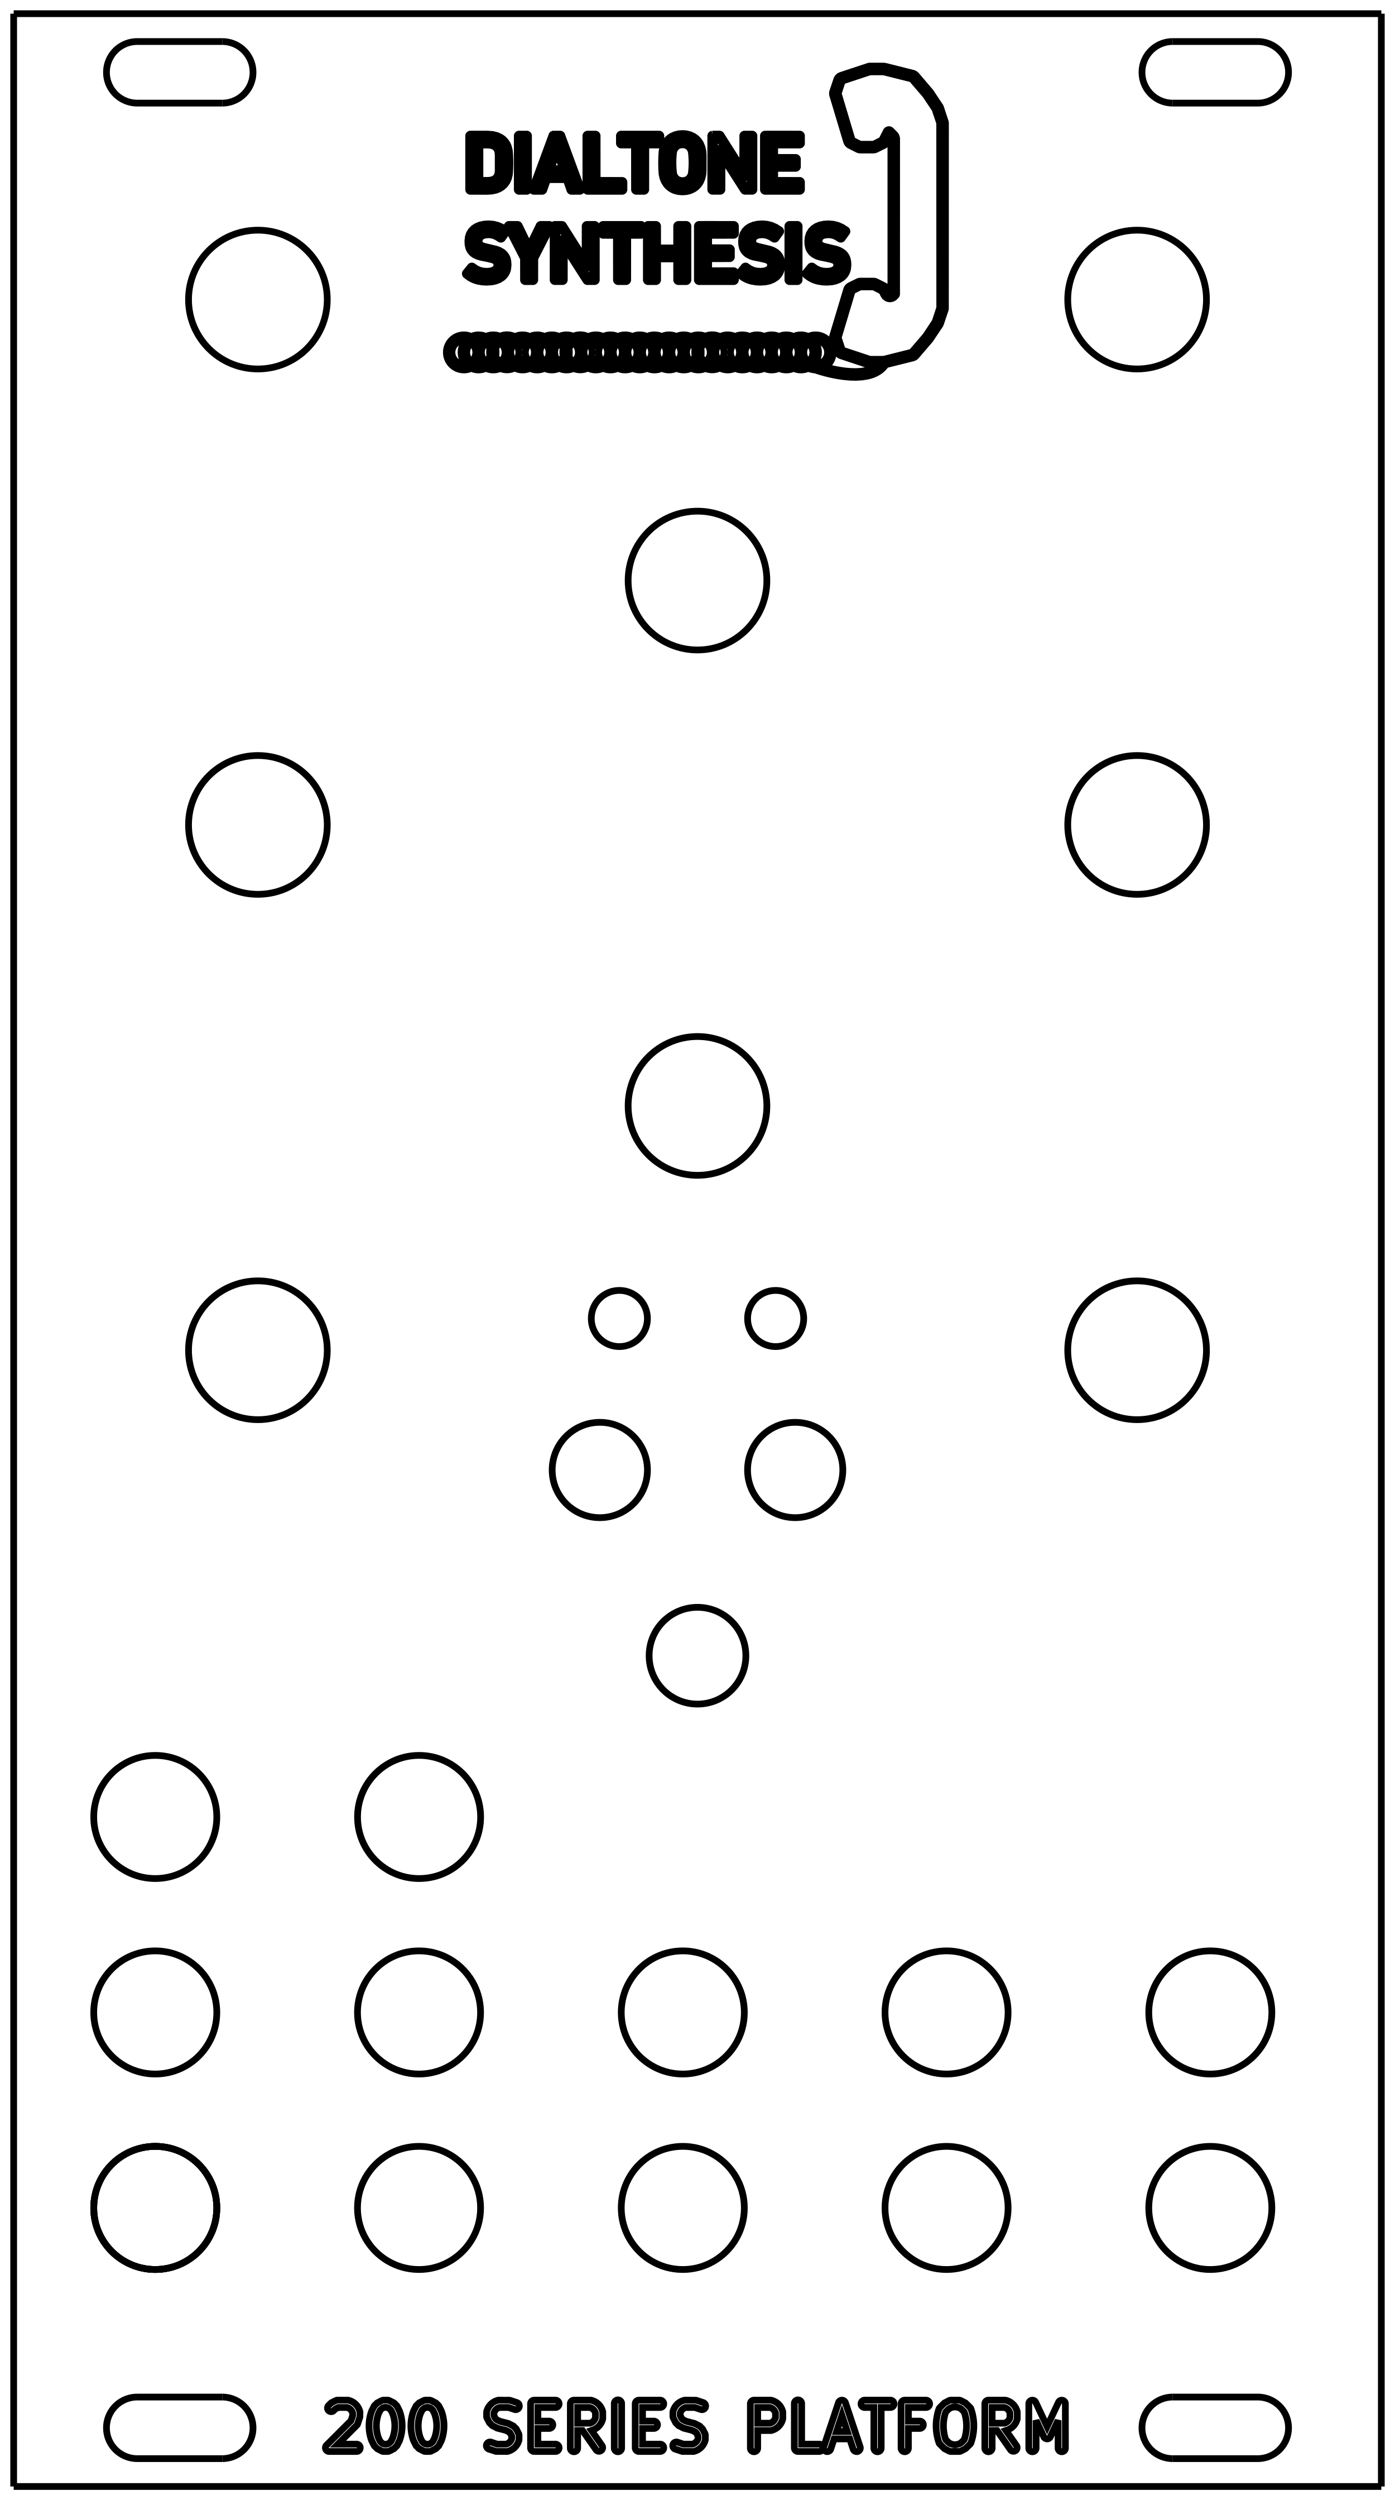 <?xml version="1.0"?>
<!DOCTYPE svg PUBLIC "-//W3C//DTD SVG 1.1//EN" "http://www.w3.org/Graphics/SVG/1.1/DTD/svg11.dtd">
<svg width="72.542mm" height="129.946mm" viewBox="0 0 72.542 129.946" xmlns="http://www.w3.org/2000/svg" version="1.1">
<g id="Faceplate_10" transform="translate(-34.849,-24.689) scale(1,-1)">
<path id="Faceplate_10_f0000"  d="M 52.397 -149.437 L 52.941 -149.437 L 52.978 -149.441 L 53.026 -149.457 A 0.789 0.789 0 0 0 53.547 -149.978L 53.563 -150.026 L 53.567 -150.063 L 53.564 -150.311 L 53.448 -150.668 L 53.426 -150.713 L 53.402 -150.742 L 52.421 -151.723 L 53.376 -151.723 A 0.191 0.191 0 1 0 53.376 -152.104L 51.961 -152.104 A 0.191 0.191 0 0 0 51.826 -151.779L 53.101 -150.504 L 53.186 -150.25 L 53.186 -150.108 A 0.406 0.406 0 0 1 52.896 -149.818L 52.441 -149.818 L 52.292 -149.893 L 52.176 -150.004 A 0.191 0.191 0 0 0 51.911 -149.74L 52.044 -149.602 L 52.094 -149.566 L 52.311 -149.457 L 52.359 -149.441 L 52.397 -149.437 Z " stroke="#000000" stroke-width="0.35 px" style="stroke-width:0.35;stroke-miterlimit:4;stroke-dasharray:none;stroke-linecap:square;fill:url(#shape color);fill-opacity:1;fill-rule: evenodd"/>
<path id="Faceplate_10_f0001"  d="M 54.791 -149.437 L 55.009 -149.437 L 55.046 -149.441 L 55.094 -149.457 L 55.338 -149.582 L 55.49 -149.734 L 55.622 -149.997 A 2.221 2.221 0 0 0 55.622 -151.544L 55.49 -151.807 L 55.338 -151.959 L 55.094 -152.084 L 55.046 -152.1 L 55.009 -152.104 L 54.791 -152.104 L 54.741 -152.097 L 54.706 -152.084 L 54.463 -151.959 L 54.311 -151.807 L 54.178 -151.544 A 2.221 2.221 0 0 0 54.178 -149.997L 54.311 -149.734 L 54.463 -149.582 L 54.706 -149.457 L 54.754 -149.441 L 54.791 -149.437 Z M 54.621 -149.958 L 54.686 -149.893 A 0.321 0.321 0 0 0 55.114 -149.893L 55.179 -149.958 L 55.265 -150.13 A 1.845 1.845 0 0 0 55.265 -151.412L 55.179 -151.583 L 55.114 -151.648 A 0.321 0.321 0 0 0 54.687 -151.648L 54.621 -151.583 L 54.536 -151.412 A 1.845 1.845 0 0 0 54.536 -150.13L 54.621 -149.958 Z " stroke="#000000" stroke-width="0.35 px" style="stroke-width:0.35;stroke-miterlimit:4;stroke-dasharray:none;stroke-linecap:square;fill:url(#shape color);fill-opacity:1;fill-rule: evenodd"/>
<path id="Faceplate_10_f0002"  d="M 56.968 -149.437 L 57.186 -149.437 L 57.223 -149.441 L 57.271 -149.457 L 57.515 -149.582 L 57.667 -149.734 L 57.799 -149.997 A 2.221 2.221 0 0 0 57.8 -151.544L 57.667 -151.807 L 57.515 -151.959 L 57.271 -152.084 L 57.223 -152.1 L 57.186 -152.104 L 56.968 -152.104 L 56.918 -152.097 L 56.883 -152.084 L 56.64 -151.959 L 56.488 -151.807 L 56.355 -151.544 A 2.221 2.221 0 0 0 56.355 -149.997L 56.488 -149.734 L 56.64 -149.582 L 56.883 -149.457 L 56.931 -149.441 L 56.968 -149.437 Z M 56.798 -149.958 L 56.864 -149.893 A 0.321 0.321 0 0 0 57.291 -149.893L 57.356 -149.958 L 57.442 -150.13 A 1.845 1.845 0 0 0 57.442 -151.412L 57.356 -151.583 L 57.291 -151.648 A 0.321 0.321 0 0 0 56.864 -151.648L 56.798 -151.583 L 56.713 -151.412 A 1.845 1.845 0 0 0 56.713 -150.13L 56.798 -149.958 Z " stroke="#000000" stroke-width="0.35 px" style="stroke-width:0.35;stroke-miterlimit:4;stroke-dasharray:none;stroke-linecap:square;fill:url(#shape color);fill-opacity:1;fill-rule: evenodd"/>
<path id="Faceplate_10_f0003"  d="M 60.693 -149.457 L 60.741 -149.441 L 60.779 -149.437 L 61.342 -149.439 L 61.383 -149.447 L 61.71 -149.556 A 0.191 0.191 0 1 0 61.589 -149.917L 61.292 -149.818 L 60.823 -149.818 A 0.406 0.406 0 0 1 60.534 -150.108L 60.534 -150.236 L 60.608 -150.386 L 60.674 -150.451 L 60.845 -150.536 L 61.28 -150.647 L 61.543 -150.78 L 61.695 -150.932 L 61.82 -151.175 L 61.836 -151.223 L 61.84 -151.261 L 61.84 -151.478 L 61.833 -151.529 L 61.82 -151.563 A 0.789 0.789 0 0 0 61.299 -152.084L 61.251 -152.1 L 61.214 -152.104 L 60.639 -152.101 L 60.283 -151.986 A 0.191 0.191 0 1 0 60.403 -151.624L 60.701 -151.723 L 61.169 -151.723 A 0.406 0.406 0 0 1 61.459 -151.433L 61.459 -151.305 L 61.384 -151.156 L 61.319 -151.09 L 61.147 -151.005 L 60.713 -150.894 L 60.45 -150.761 L 60.298 -150.61 L 60.173 -150.366 L 60.156 -150.318 L 60.153 -150.281 L 60.153 -150.063 L 60.159 -150.013 L 60.173 -149.978 A 0.789 0.789 0 0 0 60.693 -149.457Z " stroke="#000000" stroke-width="0.35 px" style="stroke-width:0.35;stroke-miterlimit:4;stroke-dasharray:none;stroke-linecap:square;fill:url(#shape color);fill-opacity:1;fill-rule: evenodd"/>
<path id="Faceplate_10_f0004"  d="M 62.629 -149.437 L 63.718 -149.437 A 0.191 0.191 0 1 0 63.718 -149.818L 62.82 -149.818 L 62.82 -150.526 L 63.391 -150.526 A 0.191 0.191 0 1 0 63.391 -150.907L 62.82 -150.907 L 62.82 -151.723 L 63.718 -151.723 A 0.191 0.191 0 1 0 63.718 -152.104L 62.629 -152.104 A 0.191 0.191 0 0 0 62.439 -151.914L 62.439 -149.628 A 0.191 0.191 0 0 0 62.629 -149.437Z " stroke="#000000" stroke-width="0.35 px" style="stroke-width:0.35;stroke-miterlimit:4;stroke-dasharray:none;stroke-linecap:square;fill:url(#shape color);fill-opacity:1;fill-rule: evenodd"/>
<path id="Faceplate_10_f0005"  d="M 68.072 -149.437 L 69.16 -149.437 A 0.191 0.191 0 1 0 69.16 -149.818L 68.262 -149.818 L 68.262 -150.526 L 68.834 -150.526 A 0.191 0.191 0 1 0 68.834 -150.907L 68.262 -150.907 L 68.262 -151.723 L 69.16 -151.723 A 0.191 0.191 0 1 0 69.16 -152.104L 68.072 -152.104 A 0.191 0.191 0 0 0 67.881 -151.914L 67.881 -149.628 A 0.191 0.191 0 0 0 68.072 -149.437Z " stroke="#000000" stroke-width="0.35 px" style="stroke-width:0.35;stroke-miterlimit:4;stroke-dasharray:none;stroke-linecap:square;fill:url(#shape color);fill-opacity:1;fill-rule: evenodd"/>
<path id="Faceplate_10_f0006"  d="M 70.382 -149.457 L 70.43 -149.441 L 70.467 -149.437 L 71.03 -149.439 L 71.071 -149.447 L 71.398 -149.556 A 0.191 0.191 0 1 0 71.277 -149.917L 70.98 -149.818 L 70.512 -149.818 A 0.406 0.406 0 0 1 70.222 -150.108L 70.222 -150.236 L 70.297 -150.386 L 70.362 -150.451 L 70.533 -150.536 L 70.968 -150.647 L 71.231 -150.78 L 71.383 -150.932 L 71.508 -151.175 L 71.524 -151.223 L 71.528 -151.261 L 71.528 -151.478 L 71.521 -151.529 L 71.508 -151.563 A 0.789 0.789 0 0 0 70.987 -152.084L 70.939 -152.1 L 70.902 -152.104 L 70.327 -152.101 L 69.971 -151.986 A 0.191 0.191 0 1 0 70.092 -151.624L 70.389 -151.723 L 70.857 -151.723 A 0.406 0.406 0 0 1 71.147 -151.433L 71.147 -151.305 L 71.072 -151.156 L 71.007 -151.09 L 70.836 -151.005 L 70.401 -150.894 L 70.138 -150.761 L 69.986 -150.61 L 69.861 -150.366 L 69.845 -150.318 L 69.841 -150.281 L 69.841 -150.063 L 69.848 -150.013 L 69.861 -149.978 A 0.789 0.789 0 0 0 70.382 -149.457Z " stroke="#000000" stroke-width="0.35 px" style="stroke-width:0.35;stroke-miterlimit:4;stroke-dasharray:none;stroke-linecap:square;fill:url(#shape color);fill-opacity:1;fill-rule: evenodd"/>
<path id="Faceplate_10_f0007"  d="M 77.434 -151.723 A 0.191 0.191 0 1 0 77.434 -152.104L 76.345 -152.104 A 0.191 0.191 0 0 0 76.155 -151.914L 76.155 -149.628 A 0.191 0.191 0 1 0 76.536 -149.628L 76.536 -151.723 L 77.434 -151.723 Z " stroke="#000000" stroke-width="0.35 px" style="stroke-width:0.35;stroke-miterlimit:4;stroke-dasharray:none;stroke-linecap:square;fill:url(#shape color);fill-opacity:1;fill-rule: evenodd"/>
<path id="Faceplate_10_f0008"  d="M 84.292 -149.437 L 84.727 -149.437 L 84.764 -149.441 L 84.812 -149.457 L 85.056 -149.582 L 85.297 -149.82 L 85.321 -149.848 L 85.347 -149.908 A 2.674 2.674 0 0 0 85.347 -151.633L 85.335 -151.668 L 85.297 -151.722 L 85.056 -151.959 L 84.812 -152.084 L 84.764 -152.1 L 84.727 -152.104 L 84.292 -152.104 L 84.241 -152.097 L 84.206 -152.084 L 83.963 -151.959 L 83.722 -151.722 L 83.698 -151.693 L 83.671 -151.633 A 2.674 2.674 0 0 0 83.671 -149.908L 83.684 -149.873 L 83.722 -149.82 L 83.963 -149.582 L 84.206 -149.457 L 84.254 -149.441 L 84.292 -149.437 Z M 84.028 -150.052 L 84.187 -149.893 A 0.56 0.56 0 0 0 84.832 -149.893L 84.99 -150.052 A 2.227 2.227 0 0 0 84.99 -151.49L 84.832 -151.648 A 0.56 0.56 0 0 0 84.187 -151.648L 84.028 -151.49 A 2.227 2.227 0 0 0 84.028 -150.052Z " stroke="#000000" stroke-width="0.35 px" style="stroke-width:0.35;stroke-miterlimit:4;stroke-dasharray:none;stroke-linecap:square;fill:url(#shape color);fill-opacity:1;fill-rule: evenodd"/>
<path id="Faceplate_10_f0009"  d="M 64.697 -149.437 L 65.568 -149.437 L 65.605 -149.441 L 65.653 -149.457 A 0.789 0.789 0 0 0 66.174 -149.978L 66.19 -150.026 L 66.194 -150.063 L 66.194 -150.39 L 66.187 -150.44 L 66.174 -150.475 A 0.789 0.789 0 0 0 65.653 -150.995L 65.605 -151.012 L 66.16 -151.804 A 0.191 0.191 0 0 0 65.848 -152.023L 65.142 -151.016 L 64.888 -151.016 L 64.888 -151.914 A 0.191 0.191 0 1 0 64.507 -151.914L 64.507 -149.628 A 0.191 0.191 0 0 0 64.697 -149.437Z M 64.888 -149.818 L 65.523 -149.818 A 0.406 0.406 0 0 0 65.813 -150.108L 65.813 -150.345 A 0.406 0.406 0 0 0 65.523 -150.635L 64.888 -150.635 L 64.888 -149.818 Z " stroke="#000000" stroke-width="0.35 px" style="stroke-width:0.35;stroke-miterlimit:4;stroke-dasharray:none;stroke-linecap:square;fill:url(#shape color);fill-opacity:1;fill-rule: evenodd"/>
<path id="Faceplate_10_f0010"  d="M 86.251 -149.437 L 87.122 -149.437 L 87.159 -149.441 L 87.207 -149.457 A 0.789 0.789 0 0 0 87.728 -149.978L 87.744 -150.026 L 87.748 -150.063 L 87.748 -150.39 L 87.741 -150.44 L 87.728 -150.475 A 0.789 0.789 0 0 0 87.207 -150.995L 87.159 -151.012 L 87.713 -151.804 A 0.191 0.191 0 0 0 87.401 -152.023L 86.696 -151.016 L 86.442 -151.016 L 86.442 -151.914 A 0.191 0.191 0 1 0 86.061 -151.914L 86.061 -149.628 A 0.191 0.191 0 0 0 86.251 -149.437Z M 86.442 -149.818 L 87.077 -149.818 A 0.406 0.406 0 0 0 87.367 -150.108L 87.367 -150.345 A 0.406 0.406 0 0 0 87.077 -150.635L 86.442 -150.635 L 86.442 -149.818 Z " stroke="#000000" stroke-width="0.35 px" style="stroke-width:0.35;stroke-miterlimit:4;stroke-dasharray:none;stroke-linecap:square;fill:url(#shape color);fill-opacity:1;fill-rule: evenodd"/>
<path id="Faceplate_10_f0011"  d="M 78.655 -149.439 L 78.668 -149.443 L 78.681 -149.444 A 0.191 0.191 0 0 0 78.812 -149.567L 79.574 -151.853 A 0.191 0.191 0 1 0 79.212 -151.974L 79.038 -151.451 L 78.224 -151.451 L 78.05 -151.974 A 0.191 0.191 0 1 0 77.688 -151.853L 78.45 -149.567 A 0.191 0.191 0 0 0 78.655 -149.439Z M 78.631 -150.23 L 78.911 -151.07 L 78.351 -151.07 L 78.631 -150.23 Z " stroke="#000000" stroke-width="0.35 px" style="stroke-width:0.35;stroke-miterlimit:4;stroke-dasharray:none;stroke-linecap:square;fill:url(#shape color);fill-opacity:1;fill-rule: evenodd"/>
<path id="Faceplate_10_f0012"  d="M 66.793 -151.914 L 66.793 -149.628 A 0.191 0.191 0 1 0 67.174 -149.628L 67.174 -151.914 A 0.191 0.191 0 1 0 66.793 -151.914Z " stroke="#000000" stroke-width="0.35 px" style="stroke-width:0.35;stroke-miterlimit:4;stroke-dasharray:none;stroke-linecap:square;fill:url(#shape color);fill-opacity:1;fill-rule: evenodd"/>
<path id="Faceplate_10_f0013"  d="M 74.059 -149.437 L 74.93 -149.437 L 74.967 -149.441 L 75.015 -149.457 A 0.789 0.789 0 0 0 75.536 -149.978L 75.552 -150.026 L 75.556 -150.063 L 75.556 -150.39 L 75.549 -150.44 L 75.536 -150.475 A 0.789 0.789 0 0 0 75.015 -150.995L 74.967 -151.012 L 74.93 -151.016 L 74.25 -151.016 L 74.25 -151.914 A 0.191 0.191 0 1 0 73.869 -151.914L 73.869 -149.628 A 0.191 0.191 0 0 0 74.059 -149.437Z M 74.25 -149.818 L 74.885 -149.818 A 0.406 0.406 0 0 0 75.175 -150.108L 75.175 -150.345 A 0.406 0.406 0 0 0 74.885 -150.635L 74.25 -150.635 L 74.25 -149.818 Z " stroke="#000000" stroke-width="0.35 px" style="stroke-width:0.35;stroke-miterlimit:4;stroke-dasharray:none;stroke-linecap:square;fill:url(#shape color);fill-opacity:1;fill-rule: evenodd"/>
<path id="Faceplate_10_f0014"  d="M 79.829 -149.437 L 81.135 -149.437 A 0.191 0.191 0 1 0 81.135 -149.818L 80.672 -149.818 L 80.672 -151.914 A 0.191 0.191 0 1 0 80.291 -151.914L 80.291 -149.818 L 79.829 -149.818 A 0.191 0.191 0 1 0 79.829 -149.437Z " stroke="#000000" stroke-width="0.35 px" style="stroke-width:0.35;stroke-miterlimit:4;stroke-dasharray:none;stroke-linecap:square;fill:url(#shape color);fill-opacity:1;fill-rule: evenodd"/>
<path id="Faceplate_10_f0015"  d="M 81.897 -149.437 L 82.985 -149.437 A 0.191 0.191 0 1 0 82.985 -149.818L 82.087 -149.818 L 82.087 -150.526 L 82.659 -150.526 A 0.191 0.191 0 1 0 82.659 -150.907L 82.087 -150.907 L 82.087 -151.914 A 0.191 0.191 0 1 0 81.706 -151.914L 81.706 -149.628 A 0.191 0.191 0 0 0 81.897 -149.437Z " stroke="#000000" stroke-width="0.35 px" style="stroke-width:0.35;stroke-miterlimit:4;stroke-dasharray:none;stroke-linecap:square;fill:url(#shape color);fill-opacity:1;fill-rule: evenodd"/>
<path id="Faceplate_10_f0016"  d="M 89.962 -149.465 L 90.032 -149.439 L 90.065 -149.441 L 90.106 -149.443 A 0.189 0.189 0 0 0 90.249 -149.603L 90.252 -151.914 A 0.191 0.191 0 1 0 89.871 -151.914L 89.871 -150.486 L 89.459 -151.363 A 0.187 0.187 0 0 0 89.27 -151.449L 89.2 -151.423 L 89.145 -151.373 L 89.126 -151.341 L 88.728 -150.486 L 88.728 -151.914 A 0.191 0.191 0 1 0 88.347 -151.914L 88.349 -149.599 A 0.19 0.19 0 0 0 88.697 -149.526L 89.299 -150.81 L 89.903 -149.522 L 89.962 -149.465 Z " stroke="#000000" stroke-width="0.35 px" style="stroke-width:0.35;stroke-miterlimit:4;stroke-dasharray:none;stroke-linecap:square;fill:url(#shape color);fill-opacity:1;fill-rule: evenodd"/>
<path id="Faceplate_10_f0017"  d="M 80.089 -28.123 L 80.793 -28.123 L 80.879 -28.134 L 82.325 -28.496 A 0.356 0.356 0 0 0 82.498 -28.606L 83.236 -29.471 L 83.74 -30.23 L 83.763 -30.284 L 84.009 -31.031 L 84.016 -31.1 L 84.013 -40.73 L 83.998 -40.798 L 83.75 -41.536 L 83.722 -41.587 L 83.21 -42.35 L 82.491 -43.188 A 0.356 0.356 0 0 0 82.316 -43.294L 80.91 -43.645 L 80.853 -43.725 A 1.283 1.283 0 0 0 80.52 -44.02L 80.391 -44.091 L 80.256 -44.15 L 80.115 -44.198 L 79.965 -44.237 L 79.664 -44.285 L 79.354 -44.302 L 79.042 -44.294 L 78.733 -44.265 L 78.434 -44.222 A 7.786 7.786 0 0 0 77.227 -43.914L 77.163 -43.912 L 76.988 -43.875 L 76.881 -43.831 L 76.755 -43.881 A 0.912 0.912 0 0 0 76.226 -43.875L 76.119 -43.831 L 75.993 -43.881 A 0.912 0.912 0 0 0 75.464 -43.875L 75.357 -43.831 L 75.231 -43.881 A 0.912 0.912 0 0 0 74.702 -43.875L 74.595 -43.831 L 74.469 -43.881 A 0.912 0.912 0 0 0 73.94 -43.875L 73.833 -43.831 L 73.707 -43.881 A 0.912 0.912 0 0 0 73.178 -43.875L 73.071 -43.831 L 72.945 -43.881 A 0.905 0.905 0 0 0 72.28 -43.818L 72.138 -43.875 A 0.912 0.912 0 0 0 71.609 -43.869L 71.531 -43.837 L 71.421 -43.881 A 0.912 0.912 0 0 0 70.892 -43.875L 70.785 -43.831 L 70.659 -43.881 A 0.912 0.912 0 0 0 70.13 -43.875L 70.023 -43.831 L 69.897 -43.881 A 0.912 0.912 0 0 0 69.368 -43.875L 69.261 -43.831 L 69.135 -43.881 A 0.912 0.912 0 0 0 68.606 -43.875L 68.499 -43.831 L 68.373 -43.881 A 0.912 0.912 0 0 0 67.844 -43.875L 67.737 -43.831 L 67.611 -43.881 A 0.912 0.912 0 0 0 67.082 -43.875L 66.975 -43.831 L 66.849 -43.881 A 0.912 0.912 0 0 0 66.32 -43.875L 66.213 -43.831 L 66.087 -43.881 A 0.905 0.905 0 0 0 65.422 -43.818L 65.28 -43.875 A 0.912 0.912 0 0 0 64.751 -43.869L 64.673 -43.837 L 64.563 -43.881 A 0.912 0.912 0 0 0 64.034 -43.875L 63.927 -43.831 L 63.801 -43.881 A 0.912 0.912 0 0 0 63.272 -43.875L 63.165 -43.831 L 63.039 -43.881 A 0.912 0.912 0 0 0 62.51 -43.875L 62.403 -43.831 L 62.277 -43.881 A 0.905 0.905 0 0 0 61.612 -43.818L 61.47 -43.875 A 0.912 0.912 0 0 0 60.941 -43.869L 60.863 -43.837 L 60.753 -43.881 A 0.912 0.912 0 0 0 60.224 -43.875L 60.117 -43.831 L 59.991 -43.881 A 0.912 0.912 0 0 0 59.462 -43.875L 59.355 -43.831 L 59.229 -43.881 A 0.912 0.912 0 1 0 59.248 -42.136L 59.355 -42.18 L 59.481 -42.13 A 0.912 0.912 0 0 0 60.01 -42.136L 60.117 -42.18 L 60.243 -42.13 A 0.912 0.912 0 0 0 60.772 -42.136L 60.85 -42.168 L 60.96 -42.125 A 0.905 0.905 0 0 0 61.625 -42.187L 61.767 -42.13 A 0.912 0.912 0 0 0 62.296 -42.136L 62.403 -42.18 L 62.529 -42.13 A 0.912 0.912 0 0 0 63.058 -42.136L 63.165 -42.18 L 63.291 -42.13 A 0.912 0.912 0 0 0 63.82 -42.136L 63.927 -42.18 L 64.053 -42.13 A 0.912 0.912 0 0 0 64.582 -42.136L 64.66 -42.168 L 64.77 -42.125 A 0.905 0.905 0 0 0 65.435 -42.187L 65.577 -42.13 A 0.912 0.912 0 0 0 66.106 -42.136L 66.213 -42.18 L 66.339 -42.13 A 0.912 0.912 0 0 0 66.868 -42.136L 66.975 -42.18 L 67.101 -42.13 A 0.912 0.912 0 0 0 67.63 -42.136L 67.737 -42.18 L 67.863 -42.13 A 0.912 0.912 0 0 0 68.392 -42.136L 68.499 -42.18 L 68.625 -42.13 A 0.912 0.912 0 0 0 69.154 -42.136L 69.261 -42.18 L 69.387 -42.13 A 0.912 0.912 0 0 0 69.916 -42.136L 70.023 -42.18 L 70.149 -42.13 A 0.912 0.912 0 0 0 70.678 -42.136L 70.785 -42.18 L 70.911 -42.13 A 0.912 0.912 0 0 0 71.44 -42.136L 71.518 -42.168 L 71.628 -42.125 A 0.905 0.905 0 0 0 72.293 -42.187L 72.435 -42.13 A 0.912 0.912 0 0 0 72.964 -42.136L 73.071 -42.18 L 73.197 -42.13 A 0.912 0.912 0 0 0 73.726 -42.136L 73.833 -42.18 L 73.959 -42.13 A 0.912 0.912 0 0 0 74.488 -42.136L 74.595 -42.18 L 74.721 -42.13 A 0.912 0.912 0 0 0 75.25 -42.136L 75.357 -42.18 L 75.483 -42.13 A 0.912 0.912 0 0 0 76.012 -42.136L 76.119 -42.18 L 76.245 -42.13 A 0.912 0.912 0 0 0 76.774 -42.136L 76.881 -42.18 L 77.007 -42.13 A 0.912 0.912 0 0 0 77.833 -43.716L 77.761 -43.764 L 78.218 -43.875 L 78.487 -43.926 L 78.772 -43.968 L 79.064 -43.994 L 79.356 -44.002 L 79.639 -43.986 L 79.91 -43.942 L 80.033 -43.91 L 80.152 -43.869 L 80.263 -43.82 L 80.366 -43.762 L 80.461 -43.695 L 80.497 -43.663 L 80.046 -43.661 L 79.977 -43.645 L 78.567 -43.174 A 0.353 0.353 0 0 0 78.358 -42.956L 78.153 -42.342 A 0.356 0.356 0 0 0 78.153 -42.139L 78.876 -39.732 A 0.356 0.356 0 0 0 79.052 -39.53L 79.481 -39.319 L 79.549 -39.303 L 79.596 -39.3 L 80.27 -39.3 A 0.356 0.356 0 0 0 80.42 -39.337L 80.834 -39.544 A 0.356 0.356 0 0 0 80.983 -39.697L 81.085 -39.901 A 0.054 0.054 0 0 1 81.139 -39.921L 81.166 -39.906 L 81.176 -39.895 L 81.176 -31.907 L 81.16 -31.876 L 81.113 -31.829 L 80.977 -32.099 A 0.356 0.356 0 0 0 80.825 -32.248L 80.377 -32.468 L 80.309 -32.484 L 80.262 -32.487 L 79.588 -32.487 A 0.357 0.357 0 0 0 79.438 -32.45L 79.04 -32.25 A 0.356 0.356 0 0 0 78.871 -32.042L 78.15 -29.638 A 0.356 0.356 0 0 0 78.156 -29.435L 78.364 -28.816 A 0.353 0.353 0 0 0 78.581 -28.607L 80.019 -28.131 L 80.089 -28.123 Z M 59.034 -43.617 A 0.615 0.615 0 1 0 59.034 -42.394L 59.059 -42.398 L 59.038 -42.42 A 0.912 0.912 0 0 1 59.025 -43.576L 59.059 -43.613 L 59.034 -43.617 Z M 59.787 -43.576 L 59.821 -43.613 A 0.372 0.372 0 0 0 59.651 -43.613L 59.685 -43.576 L 59.736 -43.5 L 59.787 -43.576 Z M 60.477 -43.531 L 60.504 -43.571 L 60.548 -43.617 L 60.438 -43.617 L 60.413 -43.613 L 60.447 -43.576 L 60.477 -43.531 Z M 61.998 -43.463 L 62.073 -43.576 L 62.107 -43.613 L 62.082 -43.617 L 61.962 -43.617 L 61.895 -43.604 L 61.926 -43.571 L 61.998 -43.463 Z M 62.835 -43.576 L 62.869 -43.613 A 0.372 0.372 0 0 0 62.699 -43.613L 62.733 -43.576 L 62.784 -43.5 L 62.835 -43.576 Z M 63.597 -43.576 L 63.631 -43.613 A 0.372 0.372 0 0 0 63.461 -43.613L 63.495 -43.576 L 63.546 -43.5 L 63.597 -43.576 Z M 64.287 -43.531 L 64.314 -43.571 L 64.358 -43.617 L 64.248 -43.617 L 64.223 -43.613 L 64.257 -43.576 L 64.287 -43.531 Z M 65.808 -43.463 L 65.883 -43.576 L 65.917 -43.613 L 65.892 -43.617 L 65.772 -43.617 L 65.705 -43.604 L 65.736 -43.571 L 65.808 -43.463 Z M 66.645 -43.576 L 66.679 -43.613 A 0.372 0.372 0 0 0 66.509 -43.613L 66.543 -43.576 L 66.594 -43.5 L 66.645 -43.576 Z M 67.407 -43.576 L 67.441 -43.613 A 0.372 0.372 0 0 0 67.271 -43.613L 67.305 -43.576 L 67.356 -43.5 L 67.407 -43.576 Z M 68.169 -43.576 L 68.203 -43.613 A 0.372 0.372 0 0 0 68.033 -43.613L 68.067 -43.576 L 68.118 -43.5 L 68.169 -43.576 Z M 68.931 -43.576 L 68.965 -43.613 A 0.372 0.372 0 0 0 68.795 -43.613L 68.829 -43.576 L 68.88 -43.5 L 68.931 -43.576 Z M 69.693 -43.576 L 69.727 -43.613 A 0.372 0.372 0 0 0 69.557 -43.613L 69.591 -43.576 L 69.642 -43.5 L 69.693 -43.576 Z M 70.455 -43.576 L 70.489 -43.613 A 0.372 0.372 0 0 0 70.319 -43.613L 70.353 -43.576 L 70.404 -43.5 L 70.455 -43.576 Z M 71.145 -43.531 L 71.172 -43.571 L 71.216 -43.617 L 71.106 -43.617 L 71.081 -43.613 L 71.115 -43.576 L 71.145 -43.531 Z M 72.666 -43.463 L 72.741 -43.576 L 72.775 -43.613 L 72.75 -43.617 L 72.63 -43.617 L 72.563 -43.604 L 72.594 -43.571 L 72.666 -43.463 Z M 73.503 -43.576 L 73.537 -43.613 A 0.372 0.372 0 0 0 73.367 -43.613L 73.401 -43.576 L 73.452 -43.5 L 73.503 -43.576 Z M 74.265 -43.576 L 74.299 -43.613 A 0.372 0.372 0 0 0 74.129 -43.613L 74.163 -43.576 L 74.214 -43.5 L 74.265 -43.576 Z M 75.027 -43.576 L 75.061 -43.613 A 0.372 0.372 0 0 0 74.891 -43.613L 74.925 -43.576 L 74.976 -43.5 L 75.027 -43.576 Z M 75.789 -43.576 L 75.823 -43.613 A 0.372 0.372 0 0 0 75.653 -43.613L 75.687 -43.576 L 75.738 -43.5 L 75.789 -43.576 Z M 76.551 -43.576 L 76.585 -43.613 A 0.372 0.372 0 0 0 76.415 -43.613L 76.449 -43.576 L 76.5 -43.5 L 76.551 -43.576 Z M 77.177 -42.398 L 77.202 -42.394 A 0.615 0.615 0 1 0 77.202 -43.617L 77.177 -43.613 L 77.198 -43.591 A 0.912 0.912 0 0 1 77.211 -42.435L 77.177 -42.398 Z M 61.26 -43.5 L 61.311 -43.576 L 61.333 -43.6 L 61.275 -43.612 L 61.176 -43.612 L 61.209 -43.576 L 61.26 -43.5 Z M 65.07 -43.5 L 65.121 -43.576 L 65.143 -43.6 L 65.085 -43.612 L 64.986 -43.612 L 65.019 -43.576 L 65.07 -43.5 Z M 71.928 -43.5 L 71.979 -43.576 L 72.001 -43.6 L 71.943 -43.612 L 71.844 -43.612 L 71.877 -43.576 L 71.928 -43.5 Z M 60.852 -42.506 L 60.888 -42.53 A 0.615 0.615 0 0 0 60.888 -43.481L 60.861 -43.499 L 60.825 -43.475 A 0.611 0.611 0 0 0 60.627 -43.18L 60.642 -43.105 L 60.644 -42.926 L 60.626 -42.824 A 0.613 0.613 0 0 0 60.825 -42.525L 60.852 -42.506 Z M 64.662 -42.506 L 64.698 -42.53 A 0.615 0.615 0 0 0 64.698 -43.481L 64.671 -43.499 L 64.635 -43.475 A 0.611 0.611 0 0 0 64.437 -43.18L 64.452 -43.105 L 64.454 -42.926 L 64.436 -42.824 A 0.613 0.613 0 0 0 64.635 -42.525L 64.662 -42.506 Z M 71.52 -42.506 L 71.556 -42.53 A 0.615 0.615 0 0 0 71.556 -43.481L 71.529 -43.499 L 71.493 -43.475 A 0.611 0.611 0 0 0 71.295 -43.18L 71.31 -43.105 L 71.312 -42.926 L 71.294 -42.824 A 0.613 0.613 0 0 0 71.493 -42.525L 71.52 -42.506 Z M 59.346 -42.53 L 59.355 -42.524 A 0.613 0.613 0 0 0 59.449 -43.396L 59.355 -43.487 A 0.614 0.614 0 0 0 59.346 -42.53Z M 60.108 -42.53 L 60.117 -42.524 A 0.604 0.604 0 0 0 60.324 -42.825L 60.309 -42.901 L 60.307 -43.079 L 60.325 -43.181 L 60.278 -43.295 L 60.211 -43.396 L 60.117 -43.487 A 0.614 0.614 0 0 0 60.108 -42.53Z M 62.394 -42.53 L 62.403 -42.524 A 0.613 0.613 0 0 0 62.497 -43.396L 62.403 -43.487 A 0.614 0.614 0 0 0 62.394 -42.53Z M 63.156 -42.53 L 63.165 -42.524 A 0.613 0.613 0 0 0 63.259 -43.396L 63.165 -43.487 A 0.614 0.614 0 0 0 63.156 -42.53Z M 63.918 -42.53 L 63.927 -42.524 A 0.604 0.604 0 0 0 64.134 -42.825L 64.119 -42.901 L 64.117 -43.079 L 64.135 -43.181 L 64.088 -43.295 L 64.021 -43.396 L 63.927 -43.487 A 0.614 0.614 0 0 0 63.918 -42.53Z M 66.204 -42.53 L 66.213 -42.524 A 0.613 0.613 0 0 0 66.307 -43.396L 66.213 -43.487 A 0.614 0.614 0 0 0 66.204 -42.53Z M 66.966 -42.53 L 66.975 -42.524 A 0.613 0.613 0 0 0 67.069 -43.396L 66.975 -43.487 A 0.614 0.614 0 0 0 66.966 -42.53Z M 67.728 -42.53 L 67.737 -42.524 A 0.613 0.613 0 0 0 67.831 -43.396L 67.737 -43.487 A 0.614 0.614 0 0 0 67.728 -42.53Z M 68.49 -42.53 L 68.499 -42.524 A 0.613 0.613 0 0 0 68.593 -43.396L 68.499 -43.487 A 0.614 0.614 0 0 0 68.49 -42.53Z M 69.252 -42.53 L 69.261 -42.524 A 0.613 0.613 0 0 0 69.355 -43.396L 69.261 -43.487 A 0.614 0.614 0 0 0 69.252 -42.53Z M 70.014 -42.53 L 70.023 -42.524 A 0.613 0.613 0 0 0 70.117 -43.396L 70.023 -43.487 A 0.614 0.614 0 0 0 70.014 -42.53Z M 70.776 -42.53 L 70.785 -42.524 A 0.604 0.604 0 0 0 70.992 -42.825L 70.977 -42.901 L 70.975 -43.079 L 70.993 -43.181 L 70.946 -43.295 L 70.879 -43.396 L 70.785 -43.487 A 0.614 0.614 0 0 0 70.776 -42.53Z M 73.062 -42.53 L 73.071 -42.524 A 0.613 0.613 0 0 0 73.165 -43.396L 73.071 -43.487 A 0.614 0.614 0 0 0 73.062 -42.53Z M 73.824 -42.53 L 73.833 -42.524 A 0.613 0.613 0 0 0 73.927 -43.396L 73.833 -43.487 A 0.614 0.614 0 0 0 73.824 -42.53Z M 74.586 -42.53 L 74.595 -42.524 A 0.613 0.613 0 0 0 74.689 -43.396L 74.595 -43.487 A 0.614 0.614 0 0 0 74.586 -42.53Z M 75.348 -42.53 L 75.357 -42.524 A 0.613 0.613 0 0 0 75.451 -43.396L 75.357 -43.487 A 0.614 0.614 0 0 0 75.348 -42.53Z M 76.11 -42.53 L 76.119 -42.524 A 0.613 0.613 0 0 0 76.213 -43.396L 76.119 -43.487 A 0.614 0.614 0 0 0 76.11 -42.53Z M 76.872 -42.53 L 76.881 -42.524 A 0.613 0.613 0 0 0 76.975 -43.396L 76.881 -43.487 A 0.614 0.614 0 0 0 76.872 -42.53Z M 61.621 -42.541 L 61.69 -42.61 A 0.615 0.615 0 0 0 61.69 -43.39L 61.616 -43.465 L 61.547 -43.396 A 0.615 0.615 0 0 0 61.547 -42.615L 61.621 -42.541 Z M 65.431 -42.541 L 65.5 -42.61 A 0.615 0.615 0 0 0 65.5 -43.39L 65.426 -43.465 L 65.357 -43.396 A 0.615 0.615 0 0 0 65.357 -42.615L 65.431 -42.541 Z M 72.289 -42.541 L 72.358 -42.61 A 0.615 0.615 0 0 0 72.358 -43.39L 72.284 -43.465 L 72.215 -43.396 A 0.615 0.615 0 0 0 72.215 -42.615L 72.289 -42.541 Z M 80.793 -28.424 L 82.258 -28.79 L 82.982 -29.632 L 83.472 -30.366 L 83.713 -31.084 L 83.716 -40.686 L 83.478 -41.408 L 82.986 -42.15 L 82.258 -42.997 L 80.806 -43.362 L 80.089 -43.364 L 78.668 -42.893 L 78.645 -42.87 L 78.438 -42.241 L 79.161 -39.824 L 79.179 -39.802 L 79.584 -39.601 L 80.274 -39.601 L 80.704 -39.817 L 80.812 -40.026 L 80.872 -40.112 L 80.96 -40.179 A 0.352 0.352 0 0 1 81.365 -40.129L 81.432 -40.064 L 81.465 -40.015 L 81.474 -39.977 L 81.476 -31.914 A 0.356 0.356 0 0 1 81.381 -31.674L 81.178 -31.469 L 81.147 -31.446 A 0.142 0.142 0 0 1 81.013 -31.44L 80.982 -31.457 L 80.948 -31.492 L 80.704 -31.97 L 80.274 -32.186 L 79.584 -32.186 L 79.179 -31.985 L 79.161 -31.963 L 78.438 -29.546 L 78.645 -28.917 L 78.668 -28.894 L 80.089 -28.424 L 80.793 -28.424 Z M 61.962 -42.394 L 62.082 -42.394 L 62.107 -42.398 L 62.086 -42.42 L 62.001 -42.542 L 61.926 -42.429 L 61.904 -42.405 L 61.962 -42.394 Z M 65.772 -42.394 L 65.892 -42.394 L 65.917 -42.398 L 65.896 -42.42 L 65.811 -42.542 L 65.736 -42.429 L 65.714 -42.405 L 65.772 -42.394 Z M 72.63 -42.394 L 72.75 -42.394 L 72.775 -42.398 L 72.754 -42.42 L 72.669 -42.542 L 72.594 -42.429 L 72.572 -42.405 L 72.63 -42.394 Z M 59.685 -42.435 L 59.651 -42.398 A 0.372 0.372 0 0 0 59.821 -42.398L 59.8 -42.42 L 59.736 -42.511 L 59.685 -42.435 Z M 61.165 -42.388 L 61.275 -42.388 L 61.342 -42.401 L 61.324 -42.42 L 61.26 -42.511 L 61.209 -42.435 L 61.165 -42.388 Z M 62.733 -42.435 L 62.699 -42.398 A 0.372 0.372 0 0 0 62.869 -42.398L 62.848 -42.42 L 62.784 -42.511 L 62.733 -42.435 Z M 63.495 -42.435 L 63.461 -42.398 A 0.372 0.372 0 0 0 63.631 -42.398L 63.61 -42.42 L 63.546 -42.511 L 63.495 -42.435 Z M 64.975 -42.388 L 65.085 -42.388 L 65.152 -42.401 L 65.134 -42.42 L 65.07 -42.511 L 65.019 -42.435 L 64.975 -42.388 Z M 66.543 -42.435 L 66.509 -42.398 A 0.372 0.372 0 0 0 66.679 -42.398L 66.658 -42.42 L 66.594 -42.511 L 66.543 -42.435 Z M 67.305 -42.435 L 67.271 -42.398 A 0.372 0.372 0 0 0 67.441 -42.398L 67.42 -42.42 L 67.356 -42.511 L 67.305 -42.435 Z M 68.067 -42.435 L 68.033 -42.398 A 0.372 0.372 0 0 0 68.203 -42.398L 68.182 -42.42 L 68.118 -42.511 L 68.067 -42.435 Z M 68.829 -42.435 L 68.795 -42.398 A 0.372 0.372 0 0 0 68.965 -42.398L 68.944 -42.42 L 68.88 -42.511 L 68.829 -42.435 Z M 69.591 -42.435 L 69.557 -42.398 A 0.372 0.372 0 0 0 69.727 -42.398L 69.706 -42.42 L 69.642 -42.511 L 69.591 -42.435 Z M 70.353 -42.435 L 70.319 -42.398 A 0.372 0.372 0 0 0 70.489 -42.398L 70.468 -42.42 L 70.404 -42.511 L 70.353 -42.435 Z M 71.833 -42.388 L 71.943 -42.388 L 72.01 -42.401 L 71.992 -42.42 L 71.928 -42.511 L 71.877 -42.435 L 71.833 -42.388 Z M 73.401 -42.435 L 73.367 -42.398 A 0.372 0.372 0 0 0 73.537 -42.398L 73.516 -42.42 L 73.452 -42.511 L 73.401 -42.435 Z M 74.163 -42.435 L 74.129 -42.398 A 0.372 0.372 0 0 0 74.299 -42.398L 74.278 -42.42 L 74.214 -42.511 L 74.163 -42.435 Z M 74.925 -42.435 L 74.891 -42.398 A 0.372 0.372 0 0 0 75.061 -42.398L 75.04 -42.42 L 74.976 -42.511 L 74.925 -42.435 Z M 75.687 -42.435 L 75.653 -42.398 A 0.372 0.372 0 0 0 75.823 -42.398L 75.802 -42.42 L 75.738 -42.511 L 75.687 -42.435 Z M 76.449 -42.435 L 76.415 -42.398 A 0.372 0.372 0 0 0 76.585 -42.398L 76.564 -42.42 L 76.5 -42.511 L 76.449 -42.435 Z M 60.438 -42.394 L 60.537 -42.394 L 60.516 -42.414 L 60.474 -42.475 L 60.447 -42.435 L 60.413 -42.398 L 60.438 -42.394 Z M 64.248 -42.394 L 64.347 -42.394 L 64.326 -42.414 L 64.284 -42.475 L 64.257 -42.435 L 64.223 -42.398 L 64.248 -42.394 Z M 71.106 -42.394 L 71.205 -42.394 L 71.184 -42.414 L 71.142 -42.475 L 71.115 -42.435 L 71.081 -42.398 L 71.106 -42.394 Z " stroke="#000000" stroke-width="0.35 px" style="stroke-width:0.35;stroke-miterlimit:4;stroke-dasharray:none;stroke-linecap:square;fill:url(#shape color);fill-opacity:1;fill-rule: evenodd"/>
<path id="Faceplate_10_f0018"  d="M 60.02 -36.338 L 60.264 -36.323 L 60.508 -36.344 L 60.74 -36.402 L 60.962 -36.499 L 61.187 -36.643 A 0.098 0.098 0 0 0 61.208 -36.754L 60.964 -37.095 A 0.099 0.099 0 0 0 60.852 -37.112L 60.686 -37.005 L 60.545 -36.941 L 60.403 -36.903 L 60.263 -36.89 L 60.093 -36.903 L 59.969 -36.937 L 59.881 -36.984 L 59.816 -37.049 L 59.779 -37.124 L 59.764 -37.227 L 59.773 -37.303 L 59.793 -37.354 L 59.823 -37.391 L 59.904 -37.446 L 60.024 -37.491 L 60.652 -37.64 L 60.813 -37.699 L 60.961 -37.782 A 0.695 0.695 0 0 0 61.235 -38.157L 61.263 -38.293 L 61.272 -38.463 L 61.25 -38.671 A 0.776 0.776 0 0 0 60.958 -39.132L 60.804 -39.227 L 60.621 -39.298 L 60.404 -39.342 L 60.148 -39.357 L 59.938 -39.346 L 59.745 -39.315 A 1.518 1.518 0 0 0 59.227 -39.099L 59.069 -38.977 A 0.1 0.1 0 0 0 59.058 -38.867L 59.325 -38.538 A 0.099 0.099 0 0 0 59.437 -38.529L 59.607 -38.65 L 59.772 -38.727 L 59.951 -38.774 L 60.153 -38.79 L 60.335 -38.777 L 60.469 -38.743 L 60.563 -38.695 A 0.266 0.266 0 0 1 60.686 -38.459L 60.678 -38.381 L 60.658 -38.327 L 60.63 -38.289 L 60.557 -38.234 L 60.451 -38.189 L 60.162 -38.123 L 59.838 -38.058 L 59.67 -38.006 L 59.512 -37.927 A 0.678 0.678 0 0 0 59.218 -37.547L 59.188 -37.405 L 59.178 -37.227 L 59.2 -37.017 L 59.258 -36.836 L 59.352 -36.682 L 59.48 -36.553 L 59.631 -36.455 L 59.809 -36.383 L 60.02 -36.338 Z M 60.04 -36.537 L 60.262 -36.523 A 1.292 1.292 0 0 0 60.863 -36.672L 60.974 -36.742 L 60.87 -36.887 L 60.788 -36.834 L 60.621 -36.756 L 60.447 -36.707 L 60.272 -36.69 L 60.069 -36.704 L 59.906 -36.747 L 59.768 -36.819 L 59.657 -36.926 L 59.589 -37.059 L 59.565 -37.211 L 59.575 -37.338 L 59.617 -37.45 L 59.683 -37.534 L 59.801 -37.618 L 59.96 -37.681 L 60.59 -37.83 L 60.724 -37.879 L 60.839 -37.941 A 0.498 0.498 0 0 0 61.041 -38.208L 61.064 -38.313 L 61.072 -38.45 L 61.056 -38.62 A 0.575 0.575 0 0 0 60.842 -38.968L 60.722 -39.045 L 60.572 -39.104 L 60.385 -39.143 L 60.152 -39.157 L 59.964 -39.148 L 59.793 -39.121 A 1.302 1.302 0 0 0 59.342 -38.935L 59.289 -38.896 L 59.406 -38.752 L 59.497 -38.817 L 59.695 -38.912 L 59.91 -38.97 L 60.144 -38.99 L 60.359 -38.976 L 60.529 -38.934 L 60.671 -38.864 A 0.458 0.458 0 0 1 60.885 -38.477L 60.876 -38.348 L 60.839 -38.239 L 60.778 -38.154 L 60.668 -38.067 L 60.521 -38.001 L 60.205 -37.928 L 59.891 -37.865 L 59.749 -37.822 L 59.627 -37.763 A 0.483 0.483 0 0 0 59.412 -37.495L 59.387 -37.385 L 59.378 -37.239 L 59.394 -37.066 L 59.437 -36.927 L 59.505 -36.812 L 59.6 -36.713 L 59.716 -36.636 L 59.86 -36.577 L 60.04 -36.537 Z " stroke="#000000" stroke-width="0.35 px" style="stroke-width:0.35;stroke-miterlimit:4;stroke-dasharray:none;stroke-linecap:square;fill:url(#shape color);fill-opacity:1;fill-rule: evenodd"/>
<path id="Faceplate_10_f0019"  d="M 74.249 -36.338 L 74.494 -36.323 L 74.738 -36.344 L 74.97 -36.402 L 75.192 -36.499 L 75.417 -36.643 A 0.098 0.098 0 0 0 75.438 -36.754L 75.193 -37.095 A 0.099 0.099 0 0 0 75.082 -37.112L 74.915 -37.005 L 74.775 -36.941 L 74.632 -36.903 L 74.492 -36.89 L 74.323 -36.903 L 74.199 -36.937 L 74.111 -36.984 L 74.046 -37.049 L 74.008 -37.124 L 73.994 -37.227 L 74.002 -37.303 L 74.023 -37.354 L 74.053 -37.391 L 74.134 -37.446 L 74.254 -37.491 L 74.882 -37.64 L 75.043 -37.699 L 75.191 -37.782 A 0.695 0.695 0 0 0 75.464 -38.157L 75.492 -38.293 L 75.502 -38.463 L 75.479 -38.671 A 0.776 0.776 0 0 0 75.188 -39.132L 75.034 -39.227 L 74.851 -39.298 L 74.634 -39.342 L 74.377 -39.357 L 74.168 -39.346 L 73.974 -39.315 A 1.518 1.518 0 0 0 73.457 -39.099L 73.299 -38.977 A 0.1 0.1 0 0 0 73.287 -38.867L 73.554 -38.538 A 0.099 0.099 0 0 0 73.667 -38.529L 73.836 -38.65 L 74.002 -38.727 L 74.181 -38.774 L 74.383 -38.79 L 74.565 -38.777 L 74.698 -38.743 L 74.792 -38.695 A 0.266 0.266 0 0 1 74.916 -38.459L 74.908 -38.381 L 74.888 -38.327 L 74.86 -38.289 L 74.787 -38.234 L 74.681 -38.189 L 74.392 -38.123 L 74.068 -38.058 L 73.899 -38.006 L 73.742 -37.927 A 0.678 0.678 0 0 0 73.448 -37.547L 73.418 -37.405 L 73.408 -37.227 L 73.429 -37.017 L 73.488 -36.836 L 73.582 -36.682 L 73.71 -36.553 L 73.86 -36.455 L 74.039 -36.383 L 74.249 -36.338 Z M 74.27 -36.537 L 74.492 -36.523 A 1.292 1.292 0 0 0 75.092 -36.672L 75.203 -36.742 L 75.099 -36.887 L 75.018 -36.834 L 74.851 -36.756 L 74.676 -36.707 L 74.502 -36.69 L 74.298 -36.704 L 74.135 -36.747 L 73.998 -36.819 L 73.886 -36.926 L 73.818 -37.059 L 73.794 -37.211 L 73.805 -37.338 L 73.846 -37.45 L 73.912 -37.534 L 74.031 -37.618 L 74.189 -37.681 L 74.819 -37.83 L 74.954 -37.879 L 75.069 -37.941 A 0.498 0.498 0 0 0 75.271 -38.208L 75.293 -38.313 L 75.302 -38.45 L 75.286 -38.62 A 0.575 0.575 0 0 0 75.072 -38.968L 74.952 -39.045 L 74.802 -39.104 L 74.614 -39.143 L 74.382 -39.157 L 74.193 -39.148 L 74.022 -39.121 A 1.302 1.302 0 0 0 73.572 -38.935L 73.519 -38.896 L 73.636 -38.752 L 73.727 -38.817 L 73.925 -38.912 L 74.139 -38.97 L 74.374 -38.99 L 74.588 -38.976 L 74.758 -38.934 L 74.9 -38.864 A 0.458 0.458 0 0 1 75.115 -38.477L 75.105 -38.348 L 75.068 -38.239 L 75.008 -38.154 L 74.898 -38.067 L 74.75 -38.001 L 74.435 -37.928 L 74.121 -37.865 L 73.979 -37.822 L 73.856 -37.763 A 0.483 0.483 0 0 0 73.641 -37.495L 73.617 -37.385 L 73.608 -37.239 L 73.623 -37.066 L 73.666 -36.927 L 73.734 -36.812 L 73.83 -36.713 L 73.945 -36.636 L 74.09 -36.577 L 74.27 -36.537 Z " stroke="#000000" stroke-width="0.35 px" style="stroke-width:0.35;stroke-miterlimit:4;stroke-dasharray:none;stroke-linecap:square;fill:url(#shape color);fill-opacity:1;fill-rule: evenodd"/>
<path id="Faceplate_10_f0020"  d="M 77.694 -36.338 L 77.939 -36.323 L 78.183 -36.344 L 78.414 -36.402 L 78.636 -36.499 L 78.862 -36.643 A 0.098 0.098 0 0 0 78.883 -36.754L 78.638 -37.095 A 0.099 0.099 0 0 0 78.527 -37.112L 78.36 -37.005 L 78.22 -36.941 L 78.077 -36.903 L 77.937 -36.89 L 77.768 -36.903 L 77.644 -36.937 L 77.556 -36.984 L 77.491 -37.049 L 77.453 -37.124 L 77.439 -37.227 L 77.447 -37.303 L 77.468 -37.354 L 77.498 -37.391 L 77.579 -37.446 L 77.698 -37.491 L 78.327 -37.64 L 78.488 -37.699 L 78.636 -37.782 A 0.695 0.695 0 0 0 78.909 -38.157L 78.937 -38.293 L 78.946 -38.463 L 78.924 -38.671 A 0.776 0.776 0 0 0 78.633 -39.132L 78.479 -39.227 L 78.296 -39.298 L 78.079 -39.342 L 77.822 -39.357 L 77.613 -39.346 L 77.419 -39.315 A 1.518 1.518 0 0 0 76.902 -39.099L 76.743 -38.977 A 0.1 0.1 0 0 0 76.732 -38.867L 76.999 -38.538 A 0.099 0.099 0 0 0 77.112 -38.529L 77.281 -38.65 L 77.447 -38.727 L 77.626 -38.774 L 77.827 -38.79 L 78.01 -38.777 L 78.143 -38.743 L 78.237 -38.695 A 0.266 0.266 0 0 1 78.36 -38.459L 78.352 -38.381 L 78.333 -38.327 L 78.305 -38.289 L 78.232 -38.234 L 78.126 -38.189 L 77.837 -38.123 L 77.512 -38.058 L 77.344 -38.006 L 77.187 -37.927 A 0.678 0.678 0 0 0 76.893 -37.547L 76.863 -37.405 L 76.853 -37.227 L 76.874 -37.017 L 76.933 -36.836 L 77.027 -36.682 L 77.155 -36.553 L 77.305 -36.455 L 77.484 -36.383 L 77.694 -36.338 Z M 77.715 -36.537 L 77.937 -36.523 A 1.292 1.292 0 0 0 78.537 -36.672L 78.648 -36.742 L 78.544 -36.887 L 78.463 -36.834 L 78.295 -36.756 L 78.121 -36.707 L 77.947 -36.69 L 77.743 -36.704 L 77.58 -36.747 L 77.443 -36.819 L 77.331 -36.926 L 77.263 -37.059 L 77.239 -37.211 L 77.25 -37.338 L 77.291 -37.45 L 77.357 -37.534 L 77.476 -37.618 L 77.634 -37.681 L 78.264 -37.83 L 78.399 -37.879 L 78.514 -37.941 A 0.498 0.498 0 0 0 78.716 -38.208L 78.738 -38.313 L 78.747 -38.45 L 78.73 -38.62 A 0.575 0.575 0 0 0 78.517 -38.968L 78.397 -39.045 L 78.246 -39.104 L 78.059 -39.143 L 77.826 -39.157 L 77.638 -39.148 L 77.467 -39.121 A 1.302 1.302 0 0 0 77.016 -38.935L 76.964 -38.896 L 77.081 -38.752 L 77.172 -38.817 L 77.37 -38.912 L 77.584 -38.97 L 77.819 -38.99 L 78.033 -38.976 L 78.203 -38.934 L 78.345 -38.864 A 0.458 0.458 0 0 1 78.56 -38.477L 78.55 -38.348 L 78.513 -38.239 L 78.453 -38.154 L 78.343 -38.067 L 78.195 -38.001 L 77.88 -37.928 L 77.566 -37.865 L 77.424 -37.822 L 77.301 -37.763 A 0.483 0.483 0 0 0 77.086 -37.495L 77.062 -37.385 L 77.052 -37.239 L 77.068 -37.066 L 77.111 -36.927 L 77.179 -36.812 L 77.274 -36.713 L 77.39 -36.636 L 77.535 -36.577 L 77.715 -36.537 Z " stroke="#000000" stroke-width="0.35 px" style="stroke-width:0.35;stroke-miterlimit:4;stroke-dasharray:none;stroke-linecap:square;fill:url(#shape color);fill-opacity:1;fill-rule: evenodd"/>
<path id="Faceplate_10_f0021"  d="M 61.305 -36.353 L 61.769 -36.353 L 61.813 -36.368 L 61.842 -36.398 L 62.365 -37.475 L 62.893 -36.391 L 62.922 -36.365 L 62.961 -36.353 L 63.426 -36.353 A 0.1 0.1 0 0 0 63.502 -36.479L 62.66 -38.124 L 62.658 -39.248 A 0.1 0.1 0 0 0 62.58 -39.327L 62.151 -39.327 A 0.1 0.1 0 0 0 62.072 -39.248L 62.07 -38.124 L 61.228 -36.479 A 0.1 0.1 0 0 0 61.305 -36.353Z M 61.695 -36.551 L 62.275 -37.748 A 0.1 0.1 0 0 1 62.445 -37.765L 63.035 -36.551 L 63.242 -36.551 L 62.471 -38.054 L 62.462 -38.08 L 62.46 -39.129 L 62.27 -39.129 L 62.27 -38.1 L 62.267 -38.072 L 61.488 -36.551 L 61.695 -36.551 Z " stroke="#000000" stroke-width="0.35 px" style="stroke-width:0.35;stroke-miterlimit:4;stroke-dasharray:none;stroke-linecap:square;fill:url(#shape color);fill-opacity:1;fill-rule: evenodd"/>
<path id="Faceplate_10_f0022"  d="M 66.199 -36.353 L 68.198 -36.353 A 0.1 0.1 0 0 0 68.276 -36.432L 68.276 -36.841 A 0.1 0.1 0 0 0 68.198 -36.92L 67.493 -36.922 L 67.491 -39.248 A 0.1 0.1 0 0 0 67.413 -39.327L 66.984 -39.327 A 0.1 0.1 0 0 0 66.905 -39.248L 66.903 -36.922 L 66.199 -36.92 A 0.1 0.1 0 0 0 66.121 -36.842L 66.12 -36.432 A 0.1 0.1 0 0 0 66.199 -36.353Z M 66.319 -36.551 L 68.078 -36.551 L 68.078 -36.722 L 67.374 -36.724 A 0.1 0.1 0 0 1 67.295 -36.803L 67.293 -39.129 L 67.103 -39.129 L 67.102 -36.802 A 0.1 0.1 0 0 1 67.023 -36.724L 66.319 -36.722 L 66.319 -36.551 Z " stroke="#000000" stroke-width="0.35 px" style="stroke-width:0.35;stroke-miterlimit:4;stroke-dasharray:none;stroke-linecap:square;fill:url(#shape color);fill-opacity:1;fill-rule: evenodd"/>
<path id="Faceplate_10_f0023"  d="M 68.538 -36.353 L 68.967 -36.353 A 0.1 0.1 0 0 0 69.045 -36.432L 69.047 -37.576 L 70.035 -37.576 L 70.037 -36.432 A 0.1 0.1 0 0 0 70.116 -36.353L 70.544 -36.353 A 0.1 0.1 0 0 0 70.623 -36.432L 70.623 -39.248 A 0.1 0.1 0 0 0 70.544 -39.327L 70.116 -39.327 A 0.1 0.1 0 0 0 70.037 -39.248L 70.035 -38.146 L 69.047 -38.146 L 69.045 -39.248 A 0.1 0.1 0 0 0 68.967 -39.327L 68.538 -39.327 A 0.1 0.1 0 0 0 68.46 -39.248L 68.46 -36.432 A 0.1 0.1 0 0 0 68.538 -36.353Z M 68.847 -36.551 L 68.849 -37.695 A 0.1 0.1 0 0 1 68.928 -37.774L 70.155 -37.774 A 0.1 0.1 0 0 1 70.233 -37.695L 70.235 -36.551 L 70.425 -36.551 L 70.425 -39.129 L 70.235 -39.129 L 70.233 -38.027 A 0.1 0.1 0 0 1 70.155 -37.948L 68.928 -37.948 A 0.1 0.1 0 0 1 68.849 -38.027L 68.847 -39.129 L 68.658 -39.129 L 68.658 -36.551 L 68.847 -36.551 Z " stroke="#000000" stroke-width="0.35 px" style="stroke-width:0.35;stroke-miterlimit:4;stroke-dasharray:none;stroke-linecap:square;fill:url(#shape color);fill-opacity:1;fill-rule: evenodd"/>
<path id="Faceplate_10_f0024"  d="M 71.191 -36.353 L 71.601 -36.351 L 73.014 -36.353 A 0.1 0.1 0 0 0 73.093 -36.432L 73.093 -36.841 A 0.1 0.1 0 0 0 73.014 -36.92L 71.701 -36.922 L 71.701 -37.564 L 72.804 -37.566 A 0.1 0.1 0 0 0 72.883 -37.645L 72.883 -38.054 A 0.1 0.1 0 0 0 72.804 -38.133L 71.701 -38.135 L 71.701 -38.758 L 73.014 -38.76 A 0.1 0.1 0 0 0 73.093 -38.839L 73.093 -39.248 A 0.1 0.1 0 0 0 73.014 -39.327L 71.191 -39.327 A 0.1 0.1 0 0 0 71.113 -39.248L 71.113 -36.432 A 0.1 0.1 0 0 0 71.191 -36.353Z M 71.311 -36.551 L 72.895 -36.551 L 72.895 -36.722 L 71.581 -36.724 A 0.1 0.1 0 0 1 71.502 -36.803L 71.502 -37.684 A 0.1 0.1 0 0 1 71.581 -37.762L 72.685 -37.764 L 72.685 -37.935 L 71.581 -37.937 A 0.1 0.1 0 0 1 71.502 -38.015L 71.502 -38.877 A 0.1 0.1 0 0 1 71.581 -38.956L 72.895 -38.958 L 72.895 -39.129 L 71.311 -39.129 L 71.311 -36.551 Z " stroke="#000000" stroke-width="0.35 px" style="stroke-width:0.35;stroke-miterlimit:4;stroke-dasharray:none;stroke-linecap:square;fill:url(#shape color);fill-opacity:1;fill-rule: evenodd"/>
<path id="Faceplate_10_f0025"  d="M 75.897 -36.353 L 76.326 -36.353 A 0.1 0.1 0 0 0 76.405 -36.432L 76.405 -39.248 A 0.1 0.1 0 0 0 76.326 -39.327L 75.897 -39.327 A 0.1 0.1 0 0 0 75.819 -39.248L 75.819 -36.432 A 0.1 0.1 0 0 0 75.897 -36.353Z M 76.017 -36.551 L 76.206 -36.551 L 76.206 -39.129 L 76.017 -39.129 L 76.017 -36.551 Z " stroke="#000000" stroke-width="0.35 px" style="stroke-width:0.35;stroke-miterlimit:4;stroke-dasharray:none;stroke-linecap:square;fill:url(#shape color);fill-opacity:1;fill-rule: evenodd"/>
<path id="Faceplate_10_f0026"  d="M 63.69 -36.353 L 64.065 -36.352 L 64.104 -36.36 L 64.136 -36.383 L 65.275 -38.181 L 65.277 -36.432 A 0.1 0.1 0 0 0 65.356 -36.353L 65.781 -36.353 A 0.1 0.1 0 0 0 65.859 -36.432L 65.859 -39.246 A 0.1 0.1 0 0 0 65.781 -39.325L 65.384 -39.325 L 65.348 -39.31 L 65.32 -39.281 L 64.196 -37.526 L 64.194 -39.246 A 0.1 0.1 0 0 0 64.115 -39.325L 63.69 -39.325 A 0.1 0.1 0 0 0 63.612 -39.246L 63.612 -36.432 A 0.1 0.1 0 0 0 63.69 -36.353Z M 64.008 -36.551 L 65.291 -38.579 A 0.1 0.1 0 0 1 65.473 -38.545L 65.475 -36.551 L 65.661 -36.551 L 65.661 -39.127 L 65.459 -39.127 L 64.18 -37.13 A 0.1 0.1 0 0 1 63.998 -37.164L 63.996 -39.127 L 63.81 -39.127 L 63.81 -36.551 L 64.008 -36.551 Z " stroke="#000000" stroke-width="0.35 px" style="stroke-width:0.35;stroke-miterlimit:4;stroke-dasharray:none;stroke-linecap:square;fill:url(#shape color);fill-opacity:1;fill-rule: evenodd"/>
<path id="Faceplate_10_f0027"  d="M 70.156 -32.035 L 70.348 -32.013 L 70.539 -32.039 L 70.701 -32.108 L 70.836 -32.222 L 70.936 -32.368 L 70.996 -32.545 L 71.016 -32.739 L 71.015 -33.563 L 70.991 -33.769 L 70.928 -33.937 L 70.826 -34.081 L 70.688 -34.191 L 70.523 -34.257 L 70.327 -34.279 L 70.14 -34.253 L 69.979 -34.183 L 69.842 -34.069 L 69.743 -33.923 L 69.682 -33.746 L 69.662 -33.553 L 69.663 -32.729 L 69.687 -32.522 L 69.75 -32.353 L 69.853 -32.21 L 69.992 -32.101 L 70.156 -32.035 Z M 70.339 -32.213 L 70.48 -32.23 L 70.591 -32.276 L 70.684 -32.352 L 70.754 -32.452 L 70.799 -32.578 A 4.709 4.709 0 0 0 70.799 -33.713L 70.754 -33.838 L 70.684 -33.939 L 70.591 -34.015 L 70.48 -34.062 L 70.339 -34.079 L 70.199 -34.062 L 70.088 -34.015 L 69.995 -33.939 L 69.924 -33.838 L 69.879 -33.713 A 4.7 4.7 0 0 0 69.879 -32.578L 69.924 -32.453 L 69.995 -32.352 L 70.088 -32.276 L 70.199 -32.23 L 70.339 -32.213 Z " stroke="#000000" stroke-width="0.35 px" style="stroke-width:0.35;stroke-miterlimit:4;stroke-dasharray:none;stroke-linecap:square;fill:url(#shape color);fill-opacity:1;fill-rule: evenodd"/>
<path id="Faceplate_10_f0028"  d="M 70.139 -31.644 L 70.347 -31.629 L 70.539 -31.644 L 70.743 -31.696 L 70.91 -31.774 A 0.972 0.972 0 0 0 71.286 -32.174L 71.357 -32.348 L 71.4 -32.542 L 71.415 -32.753 L 71.415 -33.547 L 71.398 -33.764 L 71.352 -33.958 L 71.278 -34.132 A 0.978 0.978 0 0 0 70.894 -34.527L 70.726 -34.603 L 70.539 -34.648 L 70.331 -34.663 L 70.122 -34.645 L 69.935 -34.597 A 0.976 0.976 0 0 0 69.493 -34.276L 69.392 -34.117 L 69.321 -33.942 L 69.277 -33.749 A 7.109 7.109 0 0 0 69.28 -32.527L 69.326 -32.332 L 69.4 -32.159 A 0.978 0.978 0 0 0 69.783 -31.765L 69.952 -31.69 L 70.139 -31.644 Z M 70.339 -31.829 L 70.515 -31.843 L 70.668 -31.881 L 70.802 -31.943 A 0.779 0.779 0 0 0 71.105 -32.26L 71.164 -32.401 L 71.201 -32.564 A 6.889 6.889 0 0 0 71.201 -33.727L 71.164 -33.889 L 71.105 -34.032 L 71.022 -34.159 A 0.779 0.779 0 0 0 70.668 -34.411L 70.515 -34.449 L 70.339 -34.463 L 70.162 -34.449 L 70.01 -34.411 L 69.875 -34.349 A 0.78 0.78 0 0 0 69.573 -34.032L 69.514 -33.889 L 69.476 -33.727 A 6.909 6.909 0 0 0 69.477 -32.564L 69.514 -32.401 L 69.573 -32.26 L 69.656 -32.132 A 0.782 0.782 0 0 0 70.01 -31.881L 70.162 -31.843 L 70.339 -31.829 Z " stroke="#000000" stroke-width="0.35 px" style="stroke-width:0.35;stroke-miterlimit:4;stroke-dasharray:none;stroke-linecap:square;fill:url(#shape color);fill-opacity:1;fill-rule: evenodd"/>
<path id="Faceplate_10_f0029"  d="M 59.688 -32.03 L 60.213 -32.028 L 60.388 -32.042 L 60.534 -32.08 L 60.658 -32.141 A 0.606 0.606 0 0 0 60.907 -32.447L 60.943 -32.585 L 60.955 -32.737 L 60.955 -33.563 L 60.94 -33.725 L 60.899 -33.865 A 0.604 0.604 0 0 0 60.64 -34.162L 60.515 -34.218 L 60.371 -34.252 L 60.21 -34.264 L 59.688 -34.262 A 0.1 0.1 0 0 0 59.609 -34.184L 59.609 -32.109 A 0.1 0.1 0 0 0 59.688 -32.03Z M 59.807 -32.228 L 60.206 -32.228 L 60.348 -32.238 L 60.458 -32.266 L 60.546 -32.307 A 0.405 0.405 0 0 0 60.717 -32.51L 60.745 -32.611 L 60.755 -32.741 L 60.755 -33.551 L 60.745 -33.681 L 60.717 -33.782 A 0.406 0.406 0 0 0 60.546 -33.985L 60.458 -34.026 L 60.348 -34.054 L 60.206 -34.064 L 59.807 -34.064 L 59.807 -32.228 Z " stroke="#000000" stroke-width="0.35 px" style="stroke-width:0.35;stroke-miterlimit:4;stroke-dasharray:none;stroke-linecap:square;fill:url(#shape color);fill-opacity:1;fill-rule: evenodd"/>
<path id="Faceplate_10_f0030"  d="M 59.298 -31.659 L 59.707 -31.658 L 60.206 -31.658 L 60.475 -31.679 L 60.702 -31.737 L 60.894 -31.829 A 0.926 0.926 0 0 0 61.278 -32.295L 61.335 -32.51 A 6.483 6.483 0 0 0 61.337 -33.77L 61.289 -33.964 L 61.212 -34.134 L 61.104 -34.286 L 60.969 -34.411 L 60.806 -34.51 L 60.628 -34.578 L 60.424 -34.62 L 60.196 -34.635 L 59.298 -34.633 A 0.1 0.1 0 0 0 59.22 -34.554L 59.22 -31.738 A 0.1 0.1 0 0 0 59.298 -31.659Z M 59.418 -31.858 L 60.195 -31.858 L 60.435 -31.875 L 60.626 -31.922 L 60.782 -31.995 A 0.725 0.725 0 0 0 61.088 -32.358L 61.136 -32.535 L 61.154 -32.757 L 61.154 -33.536 L 61.14 -33.731 L 61.102 -33.892 L 61.043 -34.028 L 60.959 -34.148 L 60.855 -34.247 L 60.724 -34.327 L 60.579 -34.384 L 60.404 -34.421 L 60.193 -34.435 L 59.418 -34.435 L 59.418 -31.858 Z " stroke="#000000" stroke-width="0.35 px" style="stroke-width:0.35;stroke-miterlimit:4;stroke-dasharray:none;stroke-linecap:square;fill:url(#shape color);fill-opacity:1;fill-rule: evenodd"/>
<path id="Faceplate_10_f0031"  d="M 63.755 -32.208 L 63.792 -32.195 L 63.824 -32.197 L 63.866 -32.215 L 63.892 -32.244 L 64.337 -33.541 A 0.099 0.099 0 0 0 64.249 -33.654L 63.353 -33.653 A 0.099 0.099 0 0 0 63.275 -33.533L 63.719 -32.244 L 63.755 -32.208 Z M 63.805 -32.602 L 64.098 -33.455 L 63.512 -33.455 L 63.805 -32.602 Z " stroke="#000000" stroke-width="0.35 px" style="stroke-width:0.35;stroke-miterlimit:4;stroke-dasharray:none;stroke-linecap:square;fill:url(#shape color);fill-opacity:1;fill-rule: evenodd"/>
<path id="Faceplate_10_f0032"  d="M 63.62 -31.659 L 63.991 -31.659 L 64.03 -31.677 L 64.057 -31.705 L 65.094 -34.519 A 0.099 0.099 0 0 0 65.008 -34.633L 64.555 -34.633 L 64.514 -34.614 L 64.489 -34.585 L 64.294 -34.025 L 63.316 -34.025 L 63.122 -34.585 L 63.091 -34.618 L 63.055 -34.633 L 62.596 -34.633 A 0.099 0.099 0 0 0 62.518 -34.513L 63.556 -31.702 L 63.584 -31.674 L 63.62 -31.659 Z M 63.709 -31.858 L 63.902 -31.858 L 64.852 -34.435 L 64.646 -34.435 L 64.452 -33.875 L 64.426 -33.846 L 64.385 -33.827 L 63.225 -33.827 L 63.189 -33.842 L 63.158 -33.875 L 62.964 -34.435 L 62.759 -34.435 L 63.709 -31.858 Z " stroke="#000000" stroke-width="0.35 px" style="stroke-width:0.35;stroke-miterlimit:4;stroke-dasharray:none;stroke-linecap:square;fill:url(#shape color);fill-opacity:1;fill-rule: evenodd"/>
<path id="Faceplate_10_f0033"  d="M 61.826 -31.659 L 62.255 -31.659 A 0.1 0.1 0 0 0 62.333 -31.738L 62.333 -34.554 A 0.1 0.1 0 0 0 62.255 -34.633L 61.826 -34.633 A 0.1 0.1 0 0 0 61.747 -34.554L 61.747 -31.738 A 0.1 0.1 0 0 0 61.826 -31.659Z M 61.945 -31.858 L 62.135 -31.858 L 62.135 -34.435 L 61.945 -34.435 L 61.945 -31.858 Z " stroke="#000000" stroke-width="0.35 px" style="stroke-width:0.35;stroke-miterlimit:4;stroke-dasharray:none;stroke-linecap:square;fill:url(#shape color);fill-opacity:1;fill-rule: evenodd"/>
<path id="Faceplate_10_f0034"  d="M 65.394 -31.659 L 65.822 -31.659 A 0.1 0.1 0 0 0 65.901 -31.738L 65.903 -34.064 L 67.217 -34.066 A 0.1 0.1 0 0 0 67.295 -34.145L 67.295 -34.554 A 0.1 0.1 0 0 0 67.217 -34.633L 65.394 -34.633 A 0.1 0.1 0 0 0 65.315 -34.554L 65.315 -31.738 A 0.1 0.1 0 0 0 65.394 -31.659Z M 65.703 -31.858 L 65.705 -34.184 A 0.1 0.1 0 0 1 65.783 -34.262L 67.097 -34.264 L 67.097 -34.435 L 65.513 -34.435 L 65.513 -31.858 L 65.703 -31.858 Z " stroke="#000000" stroke-width="0.35 px" style="stroke-width:0.35;stroke-miterlimit:4;stroke-dasharray:none;stroke-linecap:square;fill:url(#shape color);fill-opacity:1;fill-rule: evenodd"/>
<path id="Faceplate_10_f0035"  d="M 67.138 -31.659 L 69.137 -31.659 A 0.1 0.1 0 0 0 69.215 -31.738L 69.215 -32.148 A 0.1 0.1 0 0 0 69.137 -32.226L 68.432 -32.228 L 68.43 -34.554 A 0.1 0.1 0 0 0 68.352 -34.633L 67.923 -34.633 A 0.1 0.1 0 0 0 67.844 -34.554L 67.842 -32.228 L 67.138 -32.226 A 0.1 0.1 0 0 0 67.059 -32.148L 67.059 -31.738 A 0.1 0.1 0 0 0 67.138 -31.659Z M 67.258 -31.858 L 69.017 -31.858 L 69.017 -32.028 L 68.313 -32.03 A 0.1 0.1 0 0 1 68.234 -32.109L 68.232 -34.435 L 68.042 -34.435 L 68.041 -32.109 A 0.1 0.1 0 0 1 67.962 -32.03L 67.258 -32.028 L 67.258 -31.858 Z " stroke="#000000" stroke-width="0.35 px" style="stroke-width:0.35;stroke-miterlimit:4;stroke-dasharray:none;stroke-linecap:square;fill:url(#shape color);fill-opacity:1;fill-rule: evenodd"/>
<path id="Faceplate_10_f0036"  d="M 74.625 -31.659 L 75.034 -31.658 L 76.448 -31.659 A 0.1 0.1 0 0 0 76.527 -31.738L 76.527 -32.148 A 0.1 0.1 0 0 0 76.448 -32.226L 75.134 -32.228 L 75.134 -32.87 L 76.238 -32.872 A 0.1 0.1 0 0 0 76.317 -32.951L 76.317 -33.36 A 0.1 0.1 0 0 0 76.238 -33.439L 75.134 -33.441 L 75.134 -34.064 L 76.448 -34.066 A 0.1 0.1 0 0 0 76.527 -34.145L 76.527 -34.554 A 0.1 0.1 0 0 0 76.448 -34.633L 74.625 -34.633 A 0.1 0.1 0 0 0 74.547 -34.554L 74.547 -31.738 A 0.1 0.1 0 0 0 74.625 -31.659Z M 74.745 -31.858 L 76.329 -31.858 L 76.329 -32.028 L 75.015 -32.03 A 0.1 0.1 0 0 1 74.936 -32.109L 74.936 -32.99 A 0.1 0.1 0 0 1 75.015 -33.068L 76.119 -33.07 L 76.119 -33.241 L 75.015 -33.243 A 0.1 0.1 0 0 1 74.936 -33.321L 74.936 -34.184 A 0.1 0.1 0 0 1 75.015 -34.262L 76.329 -34.264 L 76.329 -34.435 L 74.745 -34.435 L 74.745 -31.858 Z " stroke="#000000" stroke-width="0.35 px" style="stroke-width:0.35;stroke-miterlimit:4;stroke-dasharray:none;stroke-linecap:square;fill:url(#shape color);fill-opacity:1;fill-rule: evenodd"/>
<path id="Faceplate_10_f0037"  d="M 71.887 -31.659 L 72.262 -31.658 L 72.301 -31.666 L 72.333 -31.689 L 73.472 -33.487 L 73.474 -31.738 A 0.1 0.1 0 0 0 73.553 -31.659L 73.978 -31.659 A 0.1 0.1 0 0 0 74.056 -31.738L 74.056 -34.552 A 0.1 0.1 0 0 0 73.978 -34.631L 73.582 -34.631 L 73.546 -34.616 L 73.517 -34.587 L 72.393 -32.832 L 72.391 -34.552 A 0.1 0.1 0 0 0 72.312 -34.631L 71.887 -34.631 A 0.1 0.1 0 0 0 71.809 -34.552L 71.809 -31.738 A 0.1 0.1 0 0 0 71.888 -31.659Z M 72.205 -31.858 L 73.488 -33.885 A 0.1 0.1 0 0 1 73.671 -33.851L 73.672 -31.858 L 73.858 -31.858 L 73.858 -34.433 L 73.656 -34.433 L 72.377 -32.436 A 0.1 0.1 0 0 1 72.195 -32.471L 72.193 -34.433 L 72.007 -34.433 L 72.007 -31.858 L 72.205 -31.858 Z " stroke="#000000" stroke-width="0.35 px" style="stroke-width:0.35;stroke-miterlimit:4;stroke-dasharray:none;stroke-linecap:square;fill:url(#shape color);fill-opacity:1;fill-rule: evenodd"/>
<path id="Faceplate_10_f0038"  d="M 106.68 -153.924 L 106.68 -153.924 L 35.56 -153.924 L 35.56 -153.924 L 106.68 -153.924 Z " stroke="#000000" stroke-width="0.35 px" style="stroke-width:0.35;stroke-miterlimit:4;stroke-dasharray:none;stroke-linecap:square;fill:url(#shape color);fill-opacity:1;fill-rule: evenodd"/>
<path id="Faceplate_10_f0039"  d="M 106.68 -25.4 L 106.68 -25.4 L 106.68 -153.924 L 106.68 -153.924 L 106.68 -25.4 Z " stroke="#000000" stroke-width="0.35 px" style="stroke-width:0.35;stroke-miterlimit:4;stroke-dasharray:none;stroke-linecap:square;fill:url(#shape color);fill-opacity:1;fill-rule: evenodd"/>
<path id="Faceplate_10_f0040"  d="M 35.56 -153.924 L 35.56 -153.924 L 35.56 -25.4 L 35.56 -25.4 L 35.56 -153.924 Z " stroke="#000000" stroke-width="0.35 px" style="stroke-width:0.35;stroke-miterlimit:4;stroke-dasharray:none;stroke-linecap:square;fill:url(#shape color);fill-opacity:1;fill-rule: evenodd"/>
<circle cx="42.923" cy="-139.446" r="3.2" stroke="#000000" stroke-width="0.35 px" style="stroke-width:0.35;stroke-miterlimit:4;stroke-dasharray:none;stroke-linecap:square;fill:url(#shape color)"/>
<circle cx="42.923" cy="-139.446" r="3.2" stroke="#000000" stroke-width="0.35 px" style="stroke-width:0.35;stroke-miterlimit:4;stroke-dasharray:none;stroke-linecap:square;fill:url(#shape color)"/>
<path id="Faceplate_10_f0043"  d="M 35.56 -25.4 L 35.56 -25.4 L 106.68 -25.4 L 106.68 -25.4 L 35.56 -25.4 Z " stroke="#000000" stroke-width="0.35 px" style="stroke-width:0.35;stroke-miterlimit:4;stroke-dasharray:none;stroke-linecap:square;fill:url(#shape color);fill-opacity:1;fill-rule: evenodd"/>
<path id="Faceplate_10_f0044"  d="M 46.406 -149.276 A 1.6 1.6 0 0 0 46.406 -152.476L 46.406 -152.476 A 1.6 1.6 0 0 1 46.406 -149.276L 46.406 -149.276 Z " stroke="#000000" stroke-width="0.35 px" style="stroke-width:0.35;stroke-miterlimit:4;stroke-dasharray:none;stroke-linecap:square;fill:url(#shape color);fill-opacity:1;fill-rule: evenodd"/>
<path id="Faceplate_10_f0045"  d="M 41.986 -149.276 L 46.406 -149.276 L 46.406 -149.276 L 41.986 -149.276 L 41.986 -149.276 Z " stroke="#000000" stroke-width="0.35 px" style="stroke-width:0.35;stroke-miterlimit:4;stroke-dasharray:none;stroke-linecap:square;fill:url(#shape color);fill-opacity:1;fill-rule: evenodd"/>
<path id="Faceplate_10_f0046"  d="M 41.986 -152.476 A 1.6 1.6 0 0 0 41.986 -149.276L 41.986 -149.276 A 1.6 1.6 0 0 1 41.986 -152.476L 41.986 -152.476 Z " stroke="#000000" stroke-width="0.35 px" style="stroke-width:0.35;stroke-miterlimit:4;stroke-dasharray:none;stroke-linecap:square;fill:url(#shape color);fill-opacity:1;fill-rule: evenodd"/>
<path id="Faceplate_10_f0047"  d="M 46.406 -152.476 L 41.986 -152.476 L 41.986 -152.476 L 46.406 -152.476 L 46.406 -152.476 Z " stroke="#000000" stroke-width="0.35 px" style="stroke-width:0.35;stroke-miterlimit:4;stroke-dasharray:none;stroke-linecap:square;fill:url(#shape color);fill-opacity:1;fill-rule: evenodd"/>
<circle cx="42.923" cy="-139.446" r="3.2" stroke="#000000" stroke-width="0.35 px" style="stroke-width:0.35;stroke-miterlimit:4;stroke-dasharray:none;stroke-linecap:square;fill:url(#shape color)"/>
<circle cx="42.923" cy="-129.286" r="3.2" stroke="#000000" stroke-width="0.35 px" style="stroke-width:0.35;stroke-miterlimit:4;stroke-dasharray:none;stroke-linecap:square;fill:url(#shape color)"/>
<circle cx="56.639" cy="-139.446" r="3.2" stroke="#000000" stroke-width="0.35 px" style="stroke-width:0.35;stroke-miterlimit:4;stroke-dasharray:none;stroke-linecap:square;fill:url(#shape color)"/>
<circle cx="70.355" cy="-139.446" r="3.2" stroke="#000000" stroke-width="0.35 px" style="stroke-width:0.35;stroke-miterlimit:4;stroke-dasharray:none;stroke-linecap:square;fill:url(#shape color)"/>
<circle cx="56.639" cy="-129.286" r="3.2" stroke="#000000" stroke-width="0.35 px" style="stroke-width:0.35;stroke-miterlimit:4;stroke-dasharray:none;stroke-linecap:square;fill:url(#shape color)"/>
<circle cx="70.355" cy="-129.286" r="3.2" stroke="#000000" stroke-width="0.35 px" style="stroke-width:0.35;stroke-miterlimit:4;stroke-dasharray:none;stroke-linecap:square;fill:url(#shape color)"/>
<circle cx="42.923" cy="-119.126" r="3.2" stroke="#000000" stroke-width="0.35 px" style="stroke-width:0.35;stroke-miterlimit:4;stroke-dasharray:none;stroke-linecap:square;fill:url(#shape color)"/>
<circle cx="48.26" cy="-94.869" r="3.607" stroke="#000000" stroke-width="0.35 px" style="stroke-width:0.35;stroke-miterlimit:4;stroke-dasharray:none;stroke-linecap:square;fill:url(#shape color)"/>
<circle cx="56.642" cy="-119.126" r="3.2" stroke="#000000" stroke-width="0.35 px" style="stroke-width:0.35;stroke-miterlimit:4;stroke-dasharray:none;stroke-linecap:square;fill:url(#shape color)"/>
<circle cx="66.04" cy="-101.092" r="2.477" stroke="#000000" stroke-width="0.35 px" style="stroke-width:0.35;stroke-miterlimit:4;stroke-dasharray:none;stroke-linecap:square;fill:url(#shape color)"/>
<circle cx="67.056" cy="-93.218" r="1.46" stroke="#000000" stroke-width="0.35 px" style="stroke-width:0.35;stroke-miterlimit:4;stroke-dasharray:none;stroke-linecap:square;fill:url(#shape color)"/>
<circle cx="84.071" cy="-139.446" r="3.2" stroke="#000000" stroke-width="0.35 px" style="stroke-width:0.35;stroke-miterlimit:4;stroke-dasharray:none;stroke-linecap:square;fill:url(#shape color)"/>
<circle cx="84.071" cy="-129.286" r="3.2" stroke="#000000" stroke-width="0.35 px" style="stroke-width:0.35;stroke-miterlimit:4;stroke-dasharray:none;stroke-linecap:square;fill:url(#shape color)"/>
<path id="Faceplate_10_f0061"  d="M 100.254 -149.276 A 1.6 1.6 0 0 0 100.254 -152.476L 100.254 -152.476 A 1.6 1.6 0 0 1 100.254 -149.276L 100.254 -149.276 Z " stroke="#000000" stroke-width="0.35 px" style="stroke-width:0.35;stroke-miterlimit:4;stroke-dasharray:none;stroke-linecap:square;fill:url(#shape color);fill-opacity:1;fill-rule: evenodd"/>
<path id="Faceplate_10_f0062"  d="M 95.834 -149.276 L 100.254 -149.276 L 100.254 -149.276 L 95.834 -149.276 L 95.834 -149.276 Z " stroke="#000000" stroke-width="0.35 px" style="stroke-width:0.35;stroke-miterlimit:4;stroke-dasharray:none;stroke-linecap:square;fill:url(#shape color);fill-opacity:1;fill-rule: evenodd"/>
<path id="Faceplate_10_f0063"  d="M 95.834 -152.476 A 1.6 1.6 0 0 0 95.834 -149.276L 95.834 -149.276 A 1.6 1.6 0 0 1 95.834 -152.476L 95.834 -152.476 Z " stroke="#000000" stroke-width="0.35 px" style="stroke-width:0.35;stroke-miterlimit:4;stroke-dasharray:none;stroke-linecap:square;fill:url(#shape color);fill-opacity:1;fill-rule: evenodd"/>
<path id="Faceplate_10_f0064"  d="M 100.254 -152.476 L 95.834 -152.476 L 95.834 -152.476 L 100.254 -152.476 L 100.254 -152.476 Z " stroke="#000000" stroke-width="0.35 px" style="stroke-width:0.35;stroke-miterlimit:4;stroke-dasharray:none;stroke-linecap:square;fill:url(#shape color);fill-opacity:1;fill-rule: evenodd"/>
<circle cx="97.787" cy="-139.446" r="3.2" stroke="#000000" stroke-width="0.35 px" style="stroke-width:0.35;stroke-miterlimit:4;stroke-dasharray:none;stroke-linecap:square;fill:url(#shape color)"/>
<circle cx="97.787" cy="-129.286" r="3.2" stroke="#000000" stroke-width="0.35 px" style="stroke-width:0.35;stroke-miterlimit:4;stroke-dasharray:none;stroke-linecap:square;fill:url(#shape color)"/>
<circle cx="71.12" cy="-110.744" r="2.515" stroke="#000000" stroke-width="0.35 px" style="stroke-width:0.35;stroke-miterlimit:4;stroke-dasharray:none;stroke-linecap:square;fill:url(#shape color)"/>
<circle cx="76.2" cy="-101.092" r="2.477" stroke="#000000" stroke-width="0.35 px" style="stroke-width:0.35;stroke-miterlimit:4;stroke-dasharray:none;stroke-linecap:square;fill:url(#shape color)"/>
<circle cx="75.184" cy="-93.218" r="1.46" stroke="#000000" stroke-width="0.35 px" style="stroke-width:0.35;stroke-miterlimit:4;stroke-dasharray:none;stroke-linecap:square;fill:url(#shape color)"/>
<circle cx="93.98" cy="-94.869" r="3.607" stroke="#000000" stroke-width="0.35 px" style="stroke-width:0.35;stroke-miterlimit:4;stroke-dasharray:none;stroke-linecap:square;fill:url(#shape color)"/>
<circle cx="48.26" cy="-67.564" r="3.607" stroke="#000000" stroke-width="0.35 px" style="stroke-width:0.35;stroke-miterlimit:4;stroke-dasharray:none;stroke-linecap:square;fill:url(#shape color)"/>
<path id="Faceplate_10_f0072"  d="M 46.406 -26.848 A 1.6 1.6 0 0 0 46.406 -30.048L 46.406 -30.048 A 1.6 1.6 0 0 1 46.406 -26.848L 46.406 -26.848 Z " stroke="#000000" stroke-width="0.35 px" style="stroke-width:0.35;stroke-miterlimit:4;stroke-dasharray:none;stroke-linecap:square;fill:url(#shape color);fill-opacity:1;fill-rule: evenodd"/>
<path id="Faceplate_10_f0073"  d="M 41.986 -26.848 L 46.406 -26.848 L 46.406 -26.848 L 41.986 -26.848 L 41.986 -26.848 Z " stroke="#000000" stroke-width="0.35 px" style="stroke-width:0.35;stroke-miterlimit:4;stroke-dasharray:none;stroke-linecap:square;fill:url(#shape color);fill-opacity:1;fill-rule: evenodd"/>
<path id="Faceplate_10_f0074"  d="M 41.986 -30.048 A 1.6 1.6 0 0 0 41.986 -26.848L 41.986 -26.848 A 1.6 1.6 0 0 1 41.986 -30.048L 41.986 -30.048 Z " stroke="#000000" stroke-width="0.35 px" style="stroke-width:0.35;stroke-miterlimit:4;stroke-dasharray:none;stroke-linecap:square;fill:url(#shape color);fill-opacity:1;fill-rule: evenodd"/>
<path id="Faceplate_10_f0075"  d="M 46.406 -30.048 L 41.986 -30.048 L 41.986 -30.048 L 46.406 -30.048 L 46.406 -30.048 Z " stroke="#000000" stroke-width="0.35 px" style="stroke-width:0.35;stroke-miterlimit:4;stroke-dasharray:none;stroke-linecap:square;fill:url(#shape color);fill-opacity:1;fill-rule: evenodd"/>
<circle cx="48.26" cy="-40.259" r="3.607" stroke="#000000" stroke-width="0.35 px" style="stroke-width:0.35;stroke-miterlimit:4;stroke-dasharray:none;stroke-linecap:square;fill:url(#shape color)"/>
<circle cx="71.12" cy="-82.169" r="3.607" stroke="#000000" stroke-width="0.35 px" style="stroke-width:0.35;stroke-miterlimit:4;stroke-dasharray:none;stroke-linecap:square;fill:url(#shape color)"/>
<circle cx="93.98" cy="-67.564" r="3.607" stroke="#000000" stroke-width="0.35 px" style="stroke-width:0.35;stroke-miterlimit:4;stroke-dasharray:none;stroke-linecap:square;fill:url(#shape color)"/>
<circle cx="71.12" cy="-54.864" r="3.607" stroke="#000000" stroke-width="0.35 px" style="stroke-width:0.35;stroke-miterlimit:4;stroke-dasharray:none;stroke-linecap:square;fill:url(#shape color)"/>
<circle cx="93.98" cy="-40.259" r="3.607" stroke="#000000" stroke-width="0.35 px" style="stroke-width:0.35;stroke-miterlimit:4;stroke-dasharray:none;stroke-linecap:square;fill:url(#shape color)"/>
<path id="Faceplate_10_f0081"  d="M 100.254 -26.848 A 1.6 1.6 0 0 0 100.254 -30.048L 100.254 -30.048 A 1.6 1.6 0 0 1 100.254 -26.848L 100.254 -26.848 Z " stroke="#000000" stroke-width="0.35 px" style="stroke-width:0.35;stroke-miterlimit:4;stroke-dasharray:none;stroke-linecap:square;fill:url(#shape color);fill-opacity:1;fill-rule: evenodd"/>
<path id="Faceplate_10_f0082"  d="M 95.834 -26.848 L 100.254 -26.848 L 100.254 -26.848 L 95.834 -26.848 L 95.834 -26.848 Z " stroke="#000000" stroke-width="0.35 px" style="stroke-width:0.35;stroke-miterlimit:4;stroke-dasharray:none;stroke-linecap:square;fill:url(#shape color);fill-opacity:1;fill-rule: evenodd"/>
<path id="Faceplate_10_f0083"  d="M 95.834 -30.048 A 1.6 1.6 0 0 0 95.834 -26.848L 95.834 -26.848 A 1.6 1.6 0 0 1 95.834 -30.048L 95.834 -30.048 Z " stroke="#000000" stroke-width="0.35 px" style="stroke-width:0.35;stroke-miterlimit:4;stroke-dasharray:none;stroke-linecap:square;fill:url(#shape color);fill-opacity:1;fill-rule: evenodd"/>
<path id="Faceplate_10_f0084"  d="M 100.254 -30.048 L 95.834 -30.048 L 95.834 -30.048 L 100.254 -30.048 L 100.254 -30.048 Z " stroke="#000000" stroke-width="0.35 px" style="stroke-width:0.35;stroke-miterlimit:4;stroke-dasharray:none;stroke-linecap:square;fill:url(#shape color);fill-opacity:1;fill-rule: evenodd"/>
<title>b'Faceplate 10'</title>
</g>
</svg>